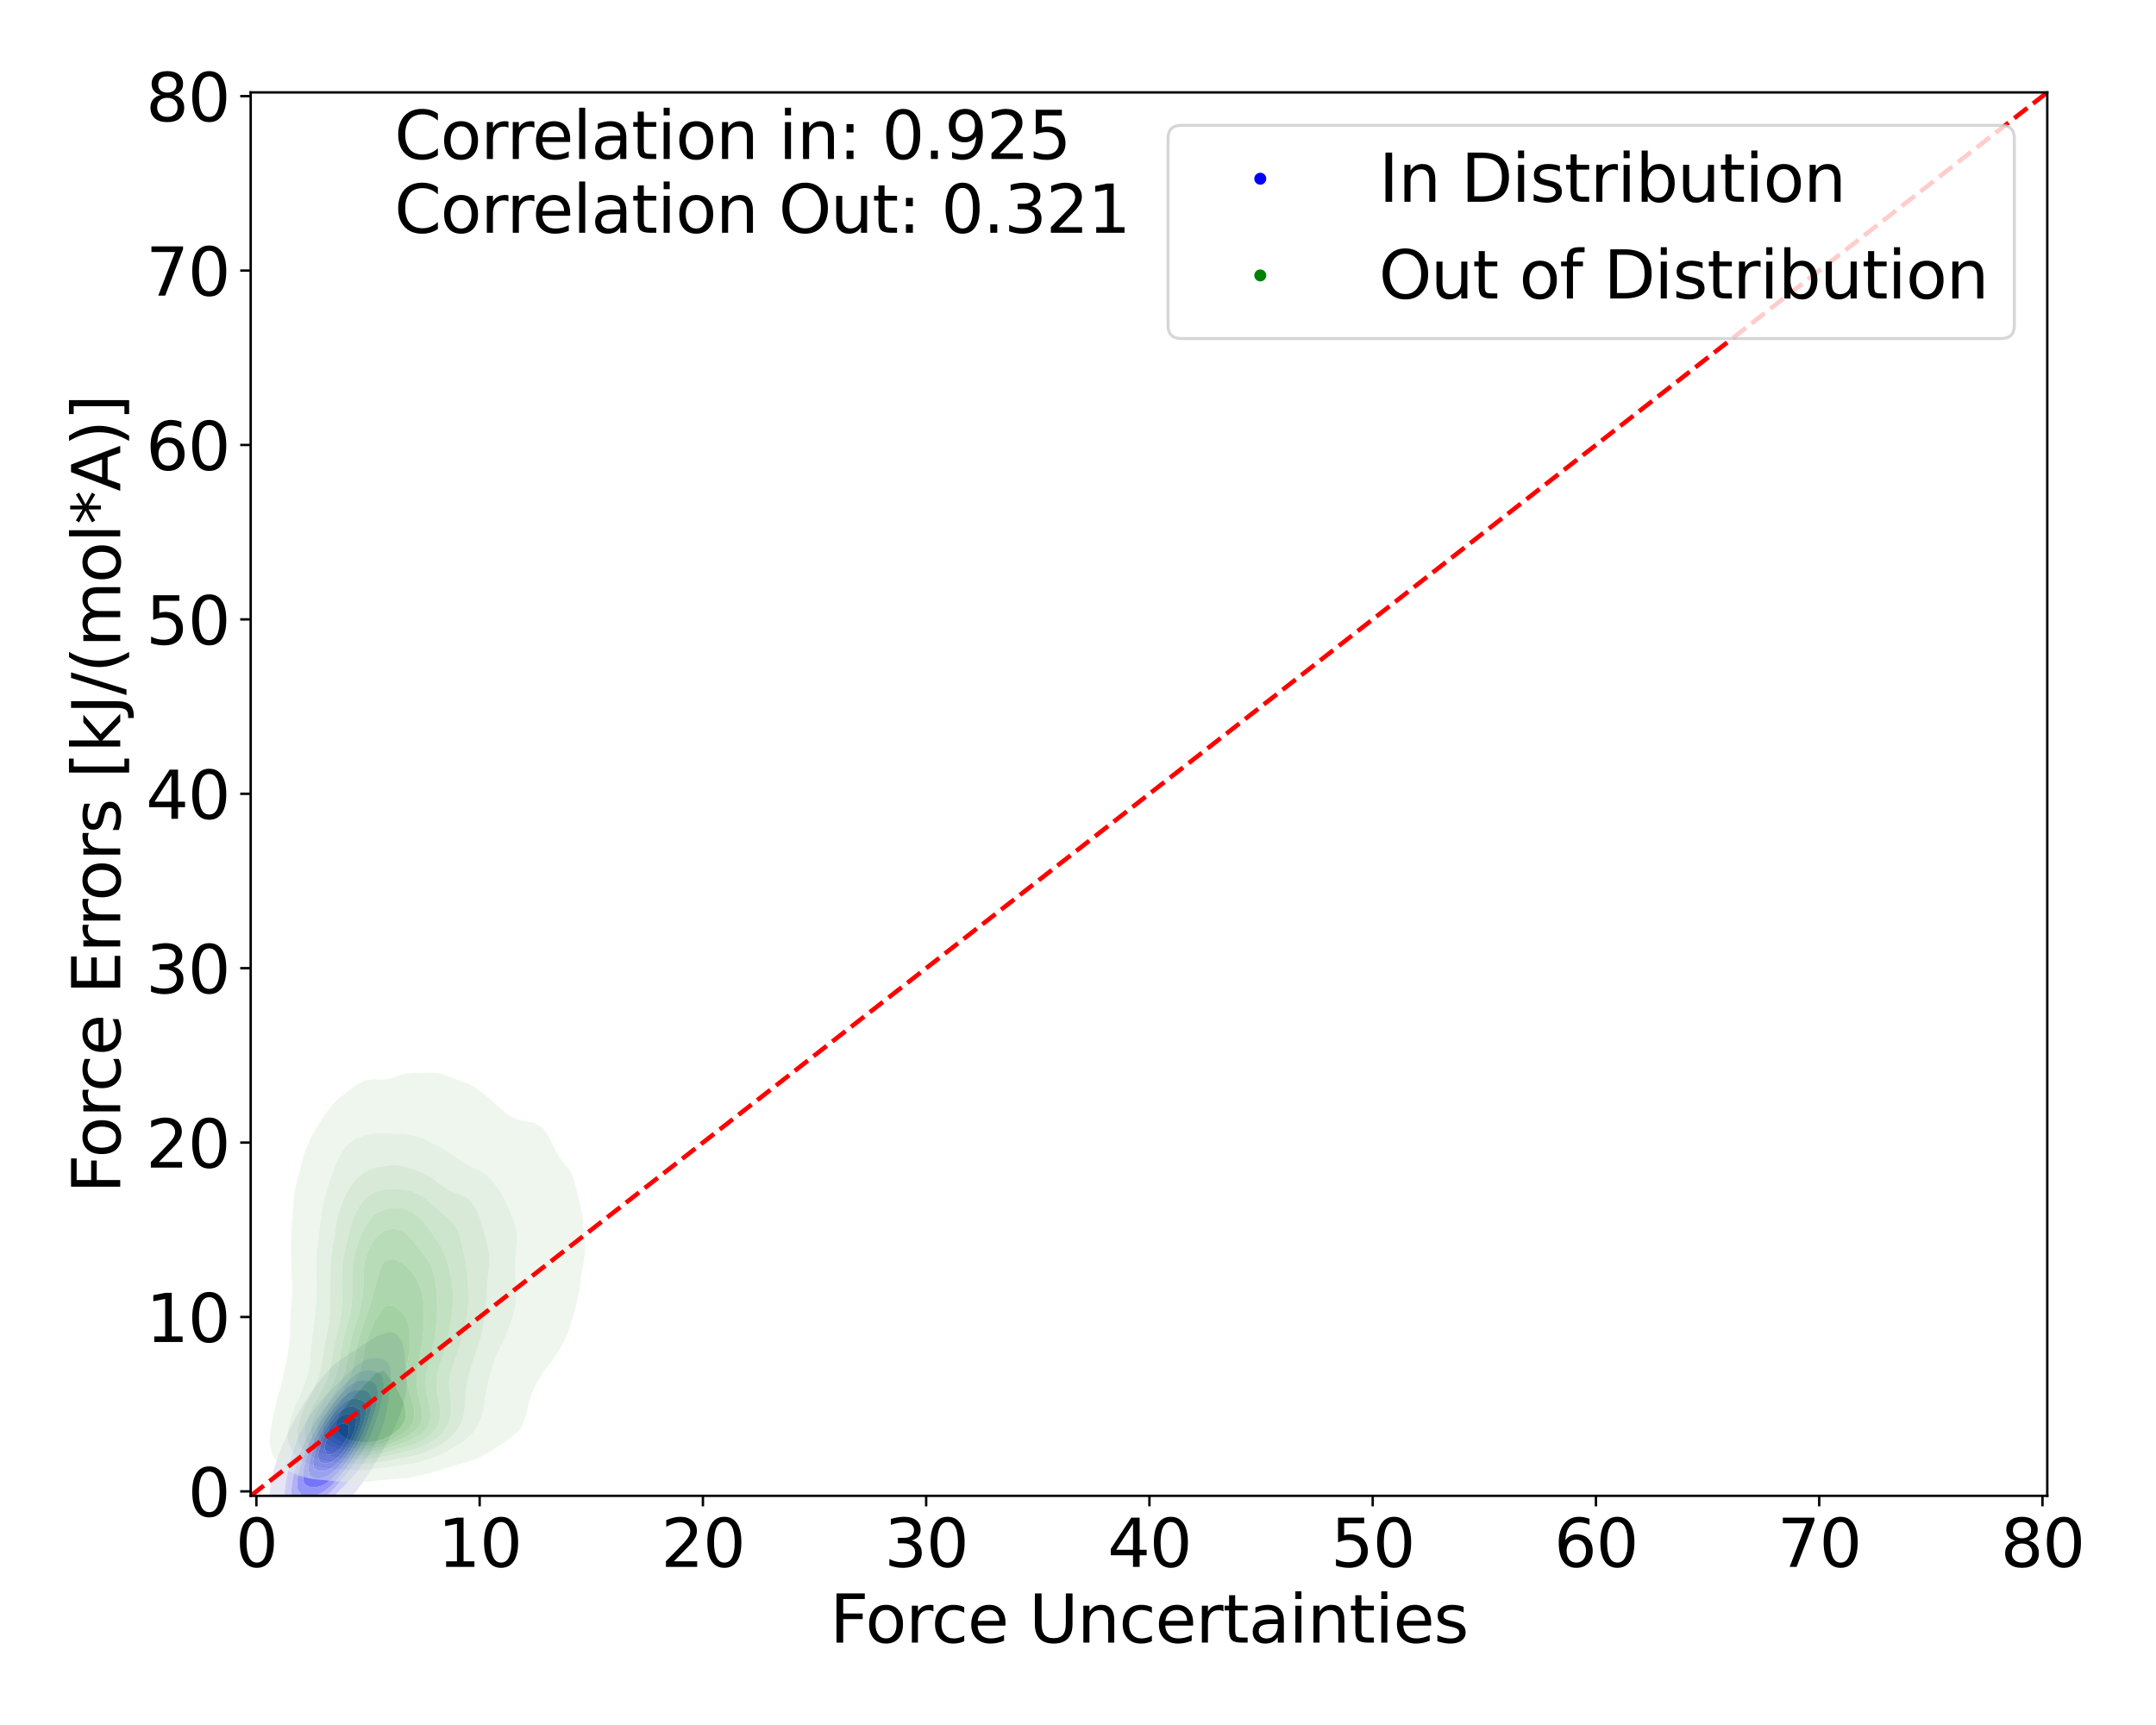 <?xml version="1.0" encoding="utf-8" standalone="no"?>
<!DOCTYPE svg PUBLIC "-//W3C//DTD SVG 1.1//EN"
  "http://www.w3.org/Graphics/SVG/1.1/DTD/svg11.dtd">
<svg xmlns:xlink="http://www.w3.org/1999/xlink" width="720pt" height="576pt" viewBox="0 0 720 576" xmlns="http://www.w3.org/2000/svg" version="1.1">
 <defs>
  <style type="text/css">*{stroke-linejoin: round; stroke-linecap: butt}</style>
 </defs>
 <g id="figure_1">
  <g id="patch_1">
   <path d="M 0 576 
L 720 576 
L 720 0 
L 0 0 
z
" style="fill: #ffffff"/>
  </g>
  <g id="axes_1">
   <g id="patch_2">
    <path d="M 83.72 499.48 
L 683.688 499.48 
L 683.688 30.857 
L 83.72 30.857 
z
" style="fill: #ffffff"/>
   </g>
   <g id="QuadContourSet_1">
    <path d="M 92.205 512.636 
L 93.606 513.335 
L 95.008 513.562 
L 96.41 513.607 
L 97.812 513.52 
L 99.214 513.281 
L 100.615 512.853 
L 102.017 512.175 
L 102.877 511.566 
L 103.419 511.301 
L 104.821 510.422 
L 106.186 509.21 
L 106.222 509.186 
L 107.624 508.268 
L 109.026 507.074 
L 109.314 506.853 
L 110.428 506.191 
L 111.83 505.204 
L 112.668 504.496 
L 113.231 504.122 
L 114.633 502.908 
L 115.306 502.139 
L 116.035 501.462 
L 117.416 499.783 
L 117.437 499.761 
L 118.838 498.105 
L 119.317 497.426 
L 120.24 496.255 
L 121.048 495.069 
L 121.642 494.26 
L 122.661 492.712 
L 123.044 492.153 
L 124.191 490.356 
L 124.446 489.955 
L 125.654 487.999 
L 125.847 487.673 
L 127.061 485.642 
L 127.249 485.301 
L 128.411 483.285 
L 128.651 482.819 
L 129.699 480.929 
L 130.053 480.183 
L 130.907 478.572 
L 131.454 477.318 
L 132.01 476.215 
L 132.856 474.092 
L 132.967 473.858 
L 133.899 471.501 
L 134.258 470.239 
L 134.655 469.145 
L 135.25 466.788 
L 135.615 464.431 
L 135.66 463.686 
L 135.791 462.074 
L 135.66 459.718 
L 135.66 459.718 
L 135.423 457.361 
L 135.267 455.004 
L 135.152 452.647 
L 134.902 450.291 
L 134.258 447.985 
L 134.238 447.934 
L 132.856 445.817 
L 132.505 445.577 
L 131.454 444.916 
L 130.053 444.795 
L 128.651 445.089 
L 127.419 445.577 
L 127.249 445.626 
L 125.847 446.191 
L 124.446 446.914 
L 123.044 447.923 
L 123.03 447.934 
L 121.642 448.715 
L 120.24 449.735 
L 119.526 450.291 
L 118.838 450.691 
L 117.437 451.547 
L 116.035 452.521 
L 115.853 452.647 
L 114.633 453.321 
L 113.231 454.323 
L 112.48 455.004 
L 111.83 455.487 
L 110.428 456.801 
L 109.947 457.361 
L 109.026 458.268 
L 107.853 459.718 
L 107.624 459.964 
L 106.222 461.731 
L 105.983 462.074 
L 104.821 463.599 
L 104.265 464.431 
L 103.419 465.632 
L 102.678 466.788 
L 102.017 467.803 
L 101.192 469.145 
L 100.615 470.105 
L 99.791 471.501 
L 99.214 472.544 
L 98.469 473.858 
L 97.812 475.149 
L 97.233 476.215 
L 96.41 477.981 
L 96.103 478.572 
L 95.075 480.929 
L 95.008 481.098 
L 94.022 483.285 
L 93.606 484.451 
L 93.101 485.642 
L 92.323 487.999 
L 92.205 488.427 
L 91.55 490.356 
L 90.968 492.712 
L 90.803 493.647 
L 90.482 495.069 
L 90.18 497.426 
L 90.065 499.783 
L 90.072 502.139 
L 90.124 504.496 
L 90.234 506.853 
L 90.525 509.21 
L 90.803 510.201 
L 91.337 511.566 
z
M 95.517 504.496 
L 95.008 502.594 
L 94.928 502.139 
L 94.927 499.783 
L 95.008 499.063 
L 95.145 497.426 
L 95.45 495.069 
L 95.866 492.712 
L 96.41 490.356 
L 96.41 490.356 
L 96.883 487.999 
L 97.541 485.642 
L 97.812 484.819 
L 98.278 483.285 
L 99.186 480.929 
L 99.214 480.865 
L 100.212 478.572 
L 100.615 477.758 
L 101.394 476.215 
L 102.017 475.09 
L 102.737 473.858 
L 103.419 472.757 
L 104.265 471.501 
L 104.821 470.698 
L 106.025 469.145 
L 106.222 468.888 
L 107.624 467.214 
L 108.018 466.788 
L 109.026 465.658 
L 110.302 464.431 
L 110.428 464.301 
L 111.83 462.763 
L 112.556 462.074 
L 113.231 461.357 
L 114.633 460.01 
L 114.959 459.718 
L 116.035 458.575 
L 117.437 457.414 
L 117.508 457.361 
L 118.838 456.117 
L 120.24 455.159 
L 120.54 455.004 
L 121.642 454.265 
L 123.044 453.69 
L 124.446 453.417 
L 125.847 453.398 
L 127.249 453.581 
L 128.651 454.108 
L 129.57 455.004 
L 130.053 455.89 
L 130.459 457.361 
L 130.579 459.718 
L 130.418 462.074 
L 130.086 464.431 
L 130.053 464.66 
L 129.815 466.788 
L 129.517 469.145 
L 129.111 471.501 
L 128.651 473.488 
L 128.576 473.858 
L 127.862 476.215 
L 127.249 477.786 
L 126.962 478.572 
L 125.908 480.929 
L 125.847 481.046 
L 124.709 483.285 
L 124.446 483.756 
L 123.363 485.642 
L 123.044 486.169 
L 121.86 487.999 
L 121.642 488.33 
L 120.24 490.257 
L 120.162 490.356 
L 118.838 492.011 
L 118.198 492.712 
L 117.437 493.577 
L 116.035 494.969 
L 115.938 495.069 
L 114.633 496.502 
L 113.657 497.426 
L 113.231 497.87 
L 111.83 499.317 
L 111.326 499.783 
L 110.428 500.754 
L 109.026 501.983 
L 108.823 502.139 
L 107.624 503.287 
L 106.222 504.275 
L 105.811 504.496 
L 104.821 505.19 
L 103.419 505.847 
L 102.017 506.251 
L 100.615 506.444 
L 99.214 506.456 
L 97.812 506.269 
L 96.41 505.631 
z
" clip-path="url(#p1a4e759f1e)" style="fill: #e5e5f3"/>
    <path d="M 96.41 505.631 
L 97.812 506.269 
L 99.214 506.456 
L 100.615 506.444 
L 102.017 506.251 
L 103.419 505.847 
L 104.821 505.19 
L 105.811 504.496 
L 106.222 504.275 
L 107.624 503.287 
L 108.823 502.139 
L 109.026 501.983 
L 110.428 500.754 
L 111.326 499.783 
L 111.83 499.317 
L 113.231 497.87 
L 113.657 497.426 
L 114.633 496.502 
L 115.938 495.069 
L 116.035 494.969 
L 117.437 493.577 
L 118.198 492.712 
L 118.838 492.011 
L 120.162 490.356 
L 120.24 490.257 
L 121.642 488.33 
L 121.86 487.999 
L 123.044 486.169 
L 123.363 485.642 
L 124.446 483.756 
L 124.709 483.285 
L 125.847 481.046 
L 125.908 480.929 
L 126.962 478.572 
L 127.249 477.786 
L 127.862 476.215 
L 128.576 473.858 
L 128.651 473.488 
L 129.111 471.501 
L 129.517 469.145 
L 129.815 466.788 
L 130.053 464.66 
L 130.086 464.431 
L 130.418 462.074 
L 130.579 459.718 
L 130.459 457.361 
L 130.053 455.89 
L 129.57 455.004 
L 128.651 454.108 
L 127.249 453.581 
L 125.847 453.398 
L 124.446 453.417 
L 123.044 453.69 
L 121.642 454.265 
L 120.54 455.004 
L 120.24 455.159 
L 118.838 456.117 
L 117.508 457.361 
L 117.437 457.414 
L 116.035 458.575 
L 114.959 459.718 
L 114.633 460.01 
L 113.231 461.357 
L 112.556 462.074 
L 111.83 462.763 
L 110.428 464.301 
L 110.302 464.431 
L 109.026 465.658 
L 108.018 466.788 
L 107.624 467.214 
L 106.222 468.888 
L 106.025 469.145 
L 104.821 470.698 
L 104.265 471.501 
L 103.419 472.757 
L 102.737 473.858 
L 102.017 475.09 
L 101.394 476.215 
L 100.615 477.758 
L 100.212 478.572 
L 99.214 480.865 
L 99.186 480.929 
L 98.278 483.285 
L 97.812 484.819 
L 97.541 485.642 
L 96.883 487.999 
L 96.41 490.356 
L 96.41 490.356 
L 95.866 492.712 
L 95.45 495.069 
L 95.145 497.426 
L 95.008 499.063 
L 94.927 499.783 
L 94.928 502.139 
L 95.008 502.594 
L 95.517 504.496 
z
M 99.017 502.139 
L 97.812 500.827 
L 97.437 499.783 
L 97.291 497.426 
L 97.538 495.069 
L 97.812 493.795 
L 97.997 492.712 
L 98.541 490.356 
L 99.214 488.275 
L 99.289 487.999 
L 100.018 485.642 
L 100.615 484.158 
L 100.928 483.285 
L 101.998 480.929 
L 102.017 480.888 
L 103.086 478.572 
L 103.419 477.959 
L 104.355 476.215 
L 104.821 475.445 
L 105.796 473.858 
L 106.222 473.217 
L 107.415 471.501 
L 107.624 471.213 
L 109.026 469.314 
L 109.155 469.145 
L 110.428 467.436 
L 110.97 466.788 
L 111.83 465.702 
L 113.001 464.431 
L 113.231 464.157 
L 114.633 462.603 
L 115.202 462.074 
L 116.035 461.177 
L 117.437 459.981 
L 117.828 459.718 
L 118.838 458.89 
L 120.24 458.117 
L 121.642 457.677 
L 123.044 457.58 
L 124.446 457.698 
L 125.847 457.99 
L 127.249 458.911 
L 127.719 459.718 
L 128.152 462.074 
L 128.041 464.431 
L 127.684 466.788 
L 127.249 468.583 
L 127.139 469.145 
L 126.593 471.501 
L 125.847 473.751 
L 125.817 473.858 
L 125.106 476.215 
L 124.446 477.819 
L 124.169 478.572 
L 123.044 480.929 
L 123.044 480.929 
L 121.846 483.285 
L 121.642 483.626 
L 120.438 485.642 
L 120.24 485.938 
L 118.838 487.984 
L 118.829 487.999 
L 117.437 489.99 
L 117.167 490.356 
L 116.035 491.872 
L 115.348 492.712 
L 114.633 493.615 
L 113.323 495.069 
L 113.231 495.179 
L 111.83 496.806 
L 111.183 497.426 
L 110.428 498.258 
L 109.026 499.497 
L 108.623 499.783 
L 107.624 500.638 
L 106.222 501.504 
L 104.821 502.106 
L 104.685 502.139 
L 103.419 502.522 
L 102.017 502.682 
L 100.615 502.62 
L 99.214 502.263 
z
" clip-path="url(#p1a4e759f1e)" style="fill: #ccccf5"/>
    <path d="M 99.214 502.263 
L 100.615 502.62 
L 102.017 502.682 
L 103.419 502.522 
L 104.685 502.139 
L 104.821 502.106 
L 106.222 501.504 
L 107.624 500.638 
L 108.623 499.783 
L 109.026 499.497 
L 110.428 498.258 
L 111.183 497.426 
L 111.83 496.806 
L 113.231 495.179 
L 113.323 495.069 
L 114.633 493.615 
L 115.348 492.712 
L 116.035 491.872 
L 117.167 490.356 
L 117.437 489.99 
L 118.829 487.999 
L 118.838 487.984 
L 120.24 485.938 
L 120.438 485.642 
L 121.642 483.626 
L 121.846 483.285 
L 123.044 480.929 
L 123.044 480.929 
L 124.169 478.572 
L 124.446 477.819 
L 125.106 476.215 
L 125.817 473.858 
L 125.847 473.751 
L 126.593 471.501 
L 127.139 469.145 
L 127.249 468.583 
L 127.684 466.788 
L 128.041 464.431 
L 128.152 462.074 
L 127.719 459.718 
L 127.249 458.911 
L 125.847 457.99 
L 124.446 457.698 
L 123.044 457.58 
L 121.642 457.677 
L 120.24 458.117 
L 118.838 458.89 
L 117.828 459.718 
L 117.437 459.981 
L 116.035 461.177 
L 115.202 462.074 
L 114.633 462.603 
L 113.231 464.157 
L 113.001 464.431 
L 111.83 465.702 
L 110.97 466.788 
L 110.428 467.436 
L 109.155 469.145 
L 109.026 469.314 
L 107.624 471.213 
L 107.415 471.501 
L 106.222 473.217 
L 105.796 473.858 
L 104.821 475.445 
L 104.355 476.215 
L 103.419 477.959 
L 103.086 478.572 
L 102.017 480.888 
L 101.998 480.929 
L 100.928 483.285 
L 100.615 484.158 
L 100.018 485.642 
L 99.289 487.999 
L 99.214 488.275 
L 98.541 490.356 
L 97.997 492.712 
L 97.812 493.795 
L 97.538 495.069 
L 97.291 497.426 
L 97.437 499.783 
L 97.812 500.827 
L 99.017 502.139 
z
M 99.436 497.426 
L 99.214 495.069 
L 99.502 492.712 
L 100.005 490.356 
L 100.615 488.412 
L 100.726 487.999 
L 101.509 485.642 
L 102.017 484.438 
L 102.454 483.285 
L 103.419 481.232 
L 103.551 480.929 
L 104.745 478.572 
L 104.821 478.437 
L 106.037 476.215 
L 106.222 475.91 
L 107.484 473.858 
L 107.624 473.644 
L 109.026 471.569 
L 109.074 471.501 
L 110.428 469.577 
L 110.767 469.145 
L 111.83 467.735 
L 112.655 466.788 
L 113.231 466.075 
L 114.633 464.606 
L 114.832 464.431 
L 116.035 463.225 
L 117.437 462.149 
L 117.584 462.074 
L 118.838 461.32 
L 120.24 460.899 
L 121.642 460.842 
L 123.044 460.997 
L 124.446 461.37 
L 125.372 462.074 
L 125.847 462.896 
L 126.198 464.431 
L 126.108 466.788 
L 125.847 468.114 
L 125.678 469.145 
L 125.105 471.501 
L 124.446 473.451 
L 124.326 473.858 
L 123.503 476.215 
L 123.044 477.26 
L 122.523 478.572 
L 121.642 480.365 
L 121.383 480.929 
L 120.24 483.043 
L 120.113 483.285 
L 118.838 485.449 
L 118.724 485.642 
L 117.437 487.661 
L 117.21 487.999 
L 116.035 489.71 
L 115.55 490.356 
L 114.633 491.599 
L 113.699 492.712 
L 113.231 493.304 
L 111.83 494.836 
L 111.579 495.069 
L 110.428 496.269 
L 109.026 497.408 
L 108.997 497.426 
L 107.624 498.396 
L 106.222 499.07 
L 104.821 499.472 
L 103.419 499.62 
L 102.017 499.533 
L 100.615 499.04 
z
" clip-path="url(#p1a4e759f1e)" style="fill: #b2b2f6"/>
    <path d="M 100.615 499.04 
L 102.017 499.533 
L 103.419 499.62 
L 104.821 499.472 
L 106.222 499.07 
L 107.624 498.396 
L 108.997 497.426 
L 109.026 497.408 
L 110.428 496.269 
L 111.579 495.069 
L 111.83 494.836 
L 113.231 493.304 
L 113.699 492.712 
L 114.633 491.599 
L 115.55 490.356 
L 116.035 489.71 
L 117.21 487.999 
L 117.437 487.661 
L 118.724 485.642 
L 118.838 485.449 
L 120.113 483.285 
L 120.24 483.043 
L 121.383 480.929 
L 121.642 480.365 
L 122.523 478.572 
L 123.044 477.26 
L 123.503 476.215 
L 124.326 473.858 
L 124.446 473.451 
L 125.105 471.501 
L 125.678 469.145 
L 125.847 468.114 
L 126.108 466.788 
L 126.198 464.431 
L 125.847 462.896 
L 125.372 462.074 
L 124.446 461.37 
L 123.044 460.997 
L 121.642 460.842 
L 120.24 460.899 
L 118.838 461.32 
L 117.584 462.074 
L 117.437 462.149 
L 116.035 463.225 
L 114.832 464.431 
L 114.633 464.606 
L 113.231 466.075 
L 112.655 466.788 
L 111.83 467.735 
L 110.767 469.145 
L 110.428 469.577 
L 109.074 471.501 
L 109.026 471.569 
L 107.624 473.644 
L 107.484 473.858 
L 106.222 475.91 
L 106.037 476.215 
L 104.821 478.437 
L 104.745 478.572 
L 103.551 480.929 
L 103.419 481.232 
L 102.454 483.285 
L 102.017 484.438 
L 101.509 485.642 
L 100.726 487.999 
L 100.615 488.412 
L 100.005 490.356 
L 99.502 492.712 
L 99.214 495.069 
L 99.436 497.426 
z
M 101.503 495.069 
L 101.136 492.712 
L 101.425 490.356 
L 102.017 488.041 
L 102.027 487.999 
L 102.786 485.642 
L 103.419 484.107 
L 103.731 483.285 
L 104.821 480.929 
L 104.821 480.929 
L 105.993 478.572 
L 106.222 478.164 
L 107.317 476.215 
L 107.624 475.711 
L 108.792 473.858 
L 109.026 473.501 
L 110.428 471.508 
L 110.433 471.501 
L 111.83 469.642 
L 112.262 469.145 
L 113.231 467.969 
L 114.403 466.788 
L 114.633 466.534 
L 116.035 465.353 
L 117.437 464.491 
L 117.659 464.431 
L 118.838 464.072 
L 120.24 464.052 
L 121.642 464.237 
L 122.303 464.431 
L 123.044 464.724 
L 124.214 466.788 
L 124.173 469.145 
L 123.729 471.501 
L 123.044 473.845 
L 123.04 473.858 
L 122.219 476.215 
L 121.642 477.541 
L 121.222 478.572 
L 120.24 480.592 
L 120.081 480.929 
L 118.838 483.234 
L 118.81 483.285 
L 117.437 485.594 
L 117.406 485.642 
L 116.035 487.734 
L 115.845 487.999 
L 114.633 489.679 
L 114.077 490.356 
L 113.231 491.422 
L 112.02 492.712 
L 111.83 492.931 
L 110.428 494.228 
L 109.266 495.069 
L 109.026 495.263 
L 107.624 496.013 
L 106.222 496.454 
L 104.821 496.609 
L 103.419 496.478 
L 102.017 495.804 
z
" clip-path="url(#p1a4e759f1e)" style="fill: #9595f7"/>
    <path d="M 102.017 495.804 
L 103.419 496.478 
L 104.821 496.609 
L 106.222 496.454 
L 107.624 496.013 
L 109.026 495.263 
L 109.266 495.069 
L 110.428 494.228 
L 111.83 492.931 
L 112.02 492.712 
L 113.231 491.422 
L 114.077 490.356 
L 114.633 489.679 
L 115.845 487.999 
L 116.035 487.734 
L 117.406 485.642 
L 117.437 485.594 
L 118.81 483.285 
L 118.838 483.234 
L 120.081 480.929 
L 120.24 480.592 
L 121.222 478.572 
L 121.642 477.541 
L 122.219 476.215 
L 123.04 473.858 
L 123.044 473.845 
L 123.729 471.501 
L 124.173 469.145 
L 124.214 466.788 
L 123.044 464.724 
L 122.303 464.431 
L 121.642 464.237 
L 120.24 464.052 
L 118.838 464.072 
L 117.659 464.431 
L 117.437 464.491 
L 116.035 465.353 
L 114.633 466.534 
L 114.403 466.788 
L 113.231 467.969 
L 112.262 469.145 
L 111.83 469.642 
L 110.433 471.501 
L 110.428 471.508 
L 109.026 473.501 
L 108.792 473.858 
L 107.624 475.711 
L 107.317 476.215 
L 106.222 478.164 
L 105.993 478.572 
L 104.821 480.929 
L 104.821 480.929 
L 103.731 483.285 
L 103.419 484.107 
L 102.786 485.642 
L 102.027 487.999 
L 102.017 488.041 
L 101.425 490.356 
L 101.136 492.712 
L 101.503 495.069 
z
M 103.419 492.712 
L 103.419 492.712 
L 102.976 490.356 
L 103.293 487.999 
L 103.419 487.597 
L 103.982 485.642 
L 104.821 483.39 
L 104.858 483.285 
L 105.899 480.929 
L 106.222 480.299 
L 107.104 478.572 
L 107.624 477.655 
L 108.468 476.215 
L 109.026 475.32 
L 110.005 473.858 
L 110.428 473.24 
L 111.755 471.501 
L 111.83 471.403 
L 113.231 469.827 
L 113.979 469.145 
L 114.633 468.511 
L 116.035 467.594 
L 117.437 467.108 
L 118.838 467.089 
L 120.24 467.318 
L 121.642 468.06 
L 122.217 469.145 
L 122.272 471.501 
L 121.806 473.858 
L 121.642 474.331 
L 121.029 476.215 
L 120.24 478.158 
L 120.076 478.572 
L 118.963 480.929 
L 118.838 481.161 
L 117.679 483.285 
L 117.437 483.693 
L 116.216 485.642 
L 116.035 485.918 
L 114.633 487.869 
L 114.527 487.999 
L 113.231 489.568 
L 112.463 490.356 
L 111.83 491.025 
L 110.428 492.175 
L 109.531 492.712 
L 109.026 493.031 
L 107.624 493.522 
L 106.222 493.696 
L 104.821 493.54 
z
" clip-path="url(#p1a4e759f1e)" style="fill: #7575f9"/>
    <path d="M 104.821 493.54 
L 106.222 493.696 
L 107.624 493.522 
L 109.026 493.031 
L 109.531 492.712 
L 110.428 492.175 
L 111.83 491.025 
L 112.463 490.356 
L 113.231 489.568 
L 114.527 487.999 
L 114.633 487.869 
L 116.035 485.918 
L 116.216 485.642 
L 117.437 483.693 
L 117.679 483.285 
L 118.838 481.161 
L 118.963 480.929 
L 120.076 478.572 
L 120.24 478.158 
L 121.029 476.215 
L 121.642 474.331 
L 121.806 473.858 
L 122.272 471.501 
L 122.217 469.145 
L 121.642 468.06 
L 120.24 467.318 
L 118.838 467.089 
L 117.437 467.108 
L 116.035 467.594 
L 114.633 468.511 
L 113.979 469.145 
L 113.231 469.827 
L 111.83 471.403 
L 111.755 471.501 
L 110.428 473.24 
L 110.005 473.858 
L 109.026 475.32 
L 108.468 476.215 
L 107.624 477.655 
L 107.104 478.572 
L 106.222 480.299 
L 105.899 480.929 
L 104.858 483.285 
L 104.821 483.39 
L 103.982 485.642 
L 103.419 487.597 
L 103.293 487.999 
L 102.976 490.356 
L 103.419 492.712 
L 103.419 492.712 
z
M 104.992 490.356 
L 104.821 489.98 
L 104.569 487.999 
L 104.821 486.711 
L 105.023 485.642 
L 105.815 483.285 
L 106.222 482.354 
L 106.843 480.929 
L 107.624 479.389 
L 108.054 478.572 
L 109.026 476.911 
L 109.466 476.215 
L 110.428 474.787 
L 111.133 473.858 
L 111.83 472.958 
L 113.156 471.501 
L 113.231 471.417 
L 114.633 470.373 
L 116.035 469.747 
L 117.437 469.642 
L 118.838 469.88 
L 120.24 470.751 
L 120.594 471.501 
L 120.582 473.858 
L 120.24 475.198 
L 119.986 476.215 
L 119.106 478.572 
L 118.838 479.138 
L 117.982 480.929 
L 117.437 481.93 
L 116.658 483.285 
L 116.035 484.28 
L 115.099 485.642 
L 114.633 486.289 
L 113.231 487.999 
L 113.231 487.999 
L 111.83 489.299 
L 110.434 490.356 
L 110.428 490.36 
L 109.026 490.954 
L 107.624 491.202 
L 106.222 491.083 
z
" clip-path="url(#p1a4e759f1e)" style="fill: #5656fb"/>
    <path d="M 106.222 491.083 
L 107.624 491.202 
L 109.026 490.954 
L 110.428 490.36 
L 110.434 490.356 
L 111.83 489.299 
L 113.231 487.999 
L 113.231 487.999 
L 114.633 486.289 
L 115.099 485.642 
L 116.035 484.28 
L 116.658 483.285 
L 117.437 481.93 
L 117.982 480.929 
L 118.838 479.138 
L 119.106 478.572 
L 119.986 476.215 
L 120.24 475.198 
L 120.582 473.858 
L 120.594 471.501 
L 120.24 470.751 
L 118.838 469.88 
L 117.437 469.642 
L 116.035 469.747 
L 114.633 470.373 
L 113.231 471.417 
L 113.156 471.501 
L 111.83 472.958 
L 111.133 473.858 
L 110.428 474.787 
L 109.466 476.215 
L 109.026 476.911 
L 108.054 478.572 
L 107.624 479.389 
L 106.843 480.929 
L 106.222 482.354 
L 105.815 483.285 
L 105.023 485.642 
L 104.821 486.711 
L 104.569 487.999 
L 104.821 489.98 
L 104.992 490.356 
z
M 106.633 487.999 
L 106.222 486.121 
L 106.196 485.642 
L 106.222 485.549 
L 106.868 483.285 
L 107.624 481.31 
L 107.779 480.929 
L 108.979 478.572 
L 109.026 478.491 
L 110.428 476.298 
L 110.49 476.215 
L 111.83 474.597 
L 112.575 473.858 
L 113.231 473.239 
L 114.633 472.456 
L 116.035 472.227 
L 117.437 472.47 
L 118.838 473.589 
L 118.942 473.858 
L 118.838 476.215 
L 118.838 476.215 
L 118.015 478.572 
L 117.437 479.867 
L 116.936 480.929 
L 116.035 482.512 
L 115.553 483.285 
L 114.633 484.577 
L 113.771 485.642 
L 113.231 486.255 
L 111.83 487.493 
L 111.01 487.999 
L 110.428 488.326 
L 109.026 488.667 
L 107.624 488.595 
z
" clip-path="url(#p1a4e759f1e)" style="fill: #3a3afc"/>
    <path d="M 107.624 488.595 
L 109.026 488.667 
L 110.428 488.326 
L 111.01 487.999 
L 111.83 487.493 
L 113.231 486.255 
L 113.771 485.642 
L 114.633 484.577 
L 115.553 483.285 
L 116.035 482.512 
L 116.936 480.929 
L 117.437 479.867 
L 118.015 478.572 
L 118.838 476.215 
L 118.838 476.215 
L 118.942 473.858 
L 118.838 473.589 
L 117.437 472.47 
L 116.035 472.227 
L 114.633 472.456 
L 113.231 473.239 
L 112.575 473.858 
L 111.83 474.597 
L 110.49 476.215 
L 110.428 476.298 
L 109.026 478.491 
L 108.979 478.572 
L 107.779 480.929 
L 107.624 481.31 
L 106.868 483.285 
L 106.222 485.549 
L 106.196 485.642 
L 106.222 486.121 
L 106.633 487.999 
z
M 109.026 485.642 
L 109.026 485.642 
L 108.352 483.285 
L 108.983 480.929 
L 109.026 480.842 
L 110.286 478.572 
L 110.428 478.353 
L 111.83 476.661 
L 112.364 476.215 
L 113.231 475.632 
L 114.633 475.337 
L 116.035 475.67 
L 116.548 476.215 
L 116.511 478.572 
L 116.035 479.77 
L 115.53 480.929 
L 114.633 482.328 
L 113.934 483.285 
L 113.231 484.032 
L 111.83 485.14 
L 110.674 485.642 
L 110.428 485.723 
z
" clip-path="url(#p1a4e759f1e)" style="fill: #2020fd"/>
    <path d="M 110.428 485.723 
L 110.674 485.642 
L 111.83 485.14 
L 113.231 484.032 
L 113.934 483.285 
L 114.633 482.328 
L 115.53 480.929 
L 116.035 479.77 
L 116.511 478.572 
L 116.548 476.215 
L 116.035 475.67 
L 114.633 475.337 
L 113.231 475.632 
L 112.364 476.215 
L 111.83 476.661 
L 110.428 478.353 
L 110.286 478.572 
L 109.026 480.842 
L 108.983 480.929 
L 108.352 483.285 
L 109.026 485.642 
L 109.026 485.642 
z
" clip-path="url(#p1a4e759f1e)" style="fill: #0909ff"/>
   </g>
   <g id="QuadContourSet_2">
    <path d="M 109.355 494.36 
L 112.491 494.674 
L 115.626 494.834 
L 118.762 494.867 
L 121.897 494.781 
L 125.033 494.497 
L 126.796 494.243 
L 128.168 494.122 
L 131.303 493.876 
L 134.439 493.665 
L 137.574 493.299 
L 140.71 492.583 
L 141.615 492.31 
L 143.845 491.803 
L 146.98 490.866 
L 148.419 490.376 
L 150.116 489.885 
L 153.251 488.943 
L 154.966 488.443 
L 156.387 488.064 
L 159.522 486.955 
L 160.432 486.51 
L 162.657 485.33 
L 163.952 484.577 
L 165.793 483.296 
L 166.929 482.644 
L 168.928 481.219 
L 169.794 480.71 
L 172.064 478.9 
L 172.211 478.777 
L 173.921 476.844 
L 174.887 474.911 
L 175.199 473.85 
L 175.488 472.978 
L 175.98 471.044 
L 176.45 469.111 
L 176.99 467.178 
L 177.638 465.245 
L 178.335 463.477 
L 178.415 463.312 
L 179.481 461.378 
L 180.622 459.445 
L 181.47 458.104 
L 181.92 457.512 
L 183.443 455.579 
L 184.605 453.98 
L 184.873 453.646 
L 186.268 451.712 
L 187.368 449.779 
L 187.741 448.997 
L 188.392 447.846 
L 189.282 445.913 
L 190.002 443.98 
L 190.61 442.046 
L 190.876 441.055 
L 191.224 440.113 
L 191.812 438.18 
L 192.325 436.247 
L 192.785 434.313 
L 193.184 432.38 
L 193.509 430.447 
L 193.762 428.514 
L 193.982 426.581 
L 194.012 426.334 
L 194.281 424.647 
L 194.639 422.714 
L 195.024 420.781 
L 195.336 418.848 
L 195.468 416.915 
L 195.387 414.981 
L 195.172 413.048 
L 194.951 411.115 
L 194.794 409.182 
L 194.654 407.249 
L 194.4 405.315 
L 194.012 403.738 
L 193.96 403.382 
L 193.566 401.449 
L 193.103 399.516 
L 192.616 397.583 
L 192.127 395.649 
L 191.598 393.716 
L 190.876 391.783 
L 190.876 391.783 
L 189.65 389.85 
L 187.854 387.917 
L 187.741 387.801 
L 186.547 385.983 
L 185.497 384.05 
L 184.605 382.302 
L 184.522 382.117 
L 183.566 380.184 
L 182.396 378.251 
L 181.47 376.876 
L 180.774 376.317 
L 178.335 374.802 
L 175.199 374.451 
L 174.973 374.384 
L 172.064 373.513 
L 170.162 372.451 
L 168.928 371.682 
L 167.568 370.518 
L 165.793 369.008 
L 165.398 368.585 
L 163.251 366.651 
L 162.657 366.193 
L 160.857 364.718 
L 159.522 363.686 
L 158.113 362.785 
L 156.387 361.799 
L 153.509 360.852 
L 153.251 360.774 
L 150.116 359.573 
L 148.148 358.919 
L 146.98 358.48 
L 143.845 358.182 
L 140.71 358.293 
L 137.574 358.212 
L 134.439 358.643 
L 133.702 358.919 
L 131.303 359.794 
L 128.168 360.559 
L 125.033 360.431 
L 121.897 360.808 
L 121.81 360.852 
L 118.762 362.445 
L 118.299 362.785 
L 115.737 364.718 
L 115.626 364.798 
L 113.319 366.651 
L 112.491 367.362 
L 111.331 368.585 
L 109.73 370.518 
L 109.355 371.001 
L 108.31 372.451 
L 107.059 374.384 
L 106.22 375.891 
L 105.93 376.317 
L 104.673 378.251 
L 103.703 380.184 
L 103.085 381.759 
L 102.896 382.117 
L 102.036 384.05 
L 101.384 385.983 
L 100.857 387.917 
L 100.391 389.85 
L 99.952 391.783 
L 99.949 391.796 
L 99.358 393.716 
L 98.872 395.649 
L 98.498 397.583 
L 98.223 399.516 
L 98.021 401.449 
L 97.863 403.382 
L 97.719 405.315 
L 97.574 407.249 
L 97.429 409.182 
L 97.298 411.115 
L 97.201 413.048 
L 97.15 414.981 
L 97.145 416.915 
L 97.174 418.848 
L 97.222 420.781 
L 97.284 422.714 
L 97.359 424.647 
L 97.444 426.581 
L 97.515 428.514 
L 97.535 430.447 
L 97.481 432.38 
L 97.365 434.313 
L 97.224 436.247 
L 97.094 438.18 
L 96.995 440.113 
L 96.925 442.046 
L 96.87 443.98 
L 96.814 445.782 
L 96.807 445.913 
L 96.655 447.846 
L 96.444 449.779 
L 96.175 451.712 
L 95.856 453.646 
L 95.489 455.579 
L 95.075 457.512 
L 94.618 459.445 
L 94.144 461.378 
L 93.695 463.312 
L 93.678 463.385 
L 93.092 465.245 
L 92.535 467.178 
L 92.03 469.111 
L 91.575 471.044 
L 91.174 472.978 
L 90.831 474.911 
L 90.555 476.844 
L 90.543 476.957 
L 90.193 478.777 
L 90.036 480.71 
L 90.168 482.644 
L 90.543 484.015 
L 90.645 484.577 
L 91.379 486.51 
L 92.87 488.443 
L 93.678 489.155 
L 95.148 490.376 
L 96.814 491.403 
L 98.876 492.31 
L 99.949 492.772 
L 103.085 493.632 
L 106.22 494.048 
L 108.481 494.243 
z
M 112.491 490.376 
L 112.491 490.376 
L 109.355 490.017 
L 106.22 489.508 
L 103.085 488.598 
L 102.741 488.443 
L 99.949 486.925 
L 99.399 486.51 
L 97.602 484.577 
L 96.814 482.922 
L 96.665 482.644 
L 96.131 480.71 
L 96.05 478.777 
L 96.303 476.844 
L 96.814 474.982 
L 96.827 474.911 
L 97.325 472.978 
L 97.953 471.044 
L 98.723 469.111 
L 99.658 467.178 
L 99.949 466.609 
L 100.479 465.245 
L 101.241 463.312 
L 101.995 461.378 
L 102.669 459.445 
L 103.085 457.875 
L 103.157 457.512 
L 103.404 455.579 
L 103.576 453.646 
L 103.729 451.712 
L 103.909 449.779 
L 104.132 447.846 
L 104.392 445.913 
L 104.663 443.98 
L 104.914 442.046 
L 105.125 440.113 
L 105.298 438.18 
L 105.451 436.247 
L 105.593 434.313 
L 105.712 432.38 
L 105.782 430.447 
L 105.782 428.514 
L 105.72 426.581 
L 105.641 424.647 
L 105.603 422.714 
L 105.648 420.781 
L 105.785 418.848 
L 105.991 416.915 
L 106.22 415.077 
L 106.23 414.981 
L 106.433 413.048 
L 106.644 411.115 
L 106.871 409.182 
L 107.125 407.249 
L 107.414 405.315 
L 107.745 403.382 
L 108.128 401.449 
L 108.58 399.516 
L 109.114 397.583 
L 109.355 396.801 
L 109.702 395.649 
L 110.341 393.716 
L 111.033 391.783 
L 111.763 389.85 
L 112.491 388.023 
L 112.539 387.917 
L 113.477 385.983 
L 114.601 384.05 
L 115.626 382.613 
L 116.16 382.117 
L 118.738 380.184 
L 118.762 380.169 
L 121.897 379.116 
L 125.033 378.534 
L 128.168 378.349 
L 131.303 378.518 
L 134.439 378.66 
L 137.574 378.992 
L 140.71 379.928 
L 141.285 380.184 
L 143.845 381.458 
L 145.15 382.117 
L 146.98 383.041 
L 148.805 384.05 
L 150.116 384.866 
L 151.688 385.983 
L 153.251 387.201 
L 154.327 387.917 
L 156.387 389.092 
L 157.994 389.85 
L 159.522 390.521 
L 161.68 391.783 
L 162.657 392.492 
L 163.882 393.716 
L 165.428 395.649 
L 165.793 396.191 
L 166.787 397.583 
L 167.962 399.516 
L 168.899 401.449 
L 168.928 401.519 
L 169.823 403.382 
L 170.684 405.315 
L 171.471 407.249 
L 172.064 409.09 
L 172.088 409.182 
L 172.433 411.115 
L 172.575 413.048 
L 172.551 414.981 
L 172.413 416.915 
L 172.216 418.848 
L 172.064 420.42 
L 172.035 420.781 
L 171.948 422.714 
L 171.959 424.647 
L 172.062 426.581 
L 172.064 426.605 
L 172.222 428.514 
L 172.329 430.447 
L 172.332 432.38 
L 172.215 434.313 
L 172.064 435.549 
L 171.975 436.247 
L 171.591 438.18 
L 171.083 440.113 
L 170.463 442.046 
L 169.723 443.98 
L 168.928 445.711 
L 168.848 445.913 
L 167.997 447.846 
L 167.078 449.779 
L 166.121 451.712 
L 165.793 452.388 
L 165.348 453.646 
L 164.704 455.579 
L 164.1 457.512 
L 163.529 459.445 
L 162.992 461.378 
L 162.657 462.719 
L 162.54 463.312 
L 162.217 465.245 
L 161.933 467.178 
L 161.65 469.111 
L 161.305 471.044 
L 160.812 472.978 
L 160.054 474.911 
L 159.522 475.827 
L 159.038 476.844 
L 157.608 478.777 
L 156.387 479.864 
L 155.553 480.71 
L 153.251 482.288 
L 152.774 482.644 
L 150.116 484.169 
L 149.364 484.577 
L 146.98 485.716 
L 145.003 486.51 
L 143.845 486.971 
L 140.71 488 
L 138.689 488.443 
L 137.574 488.728 
L 134.439 489.232 
L 131.303 489.641 
L 128.168 490.096 
L 125.893 490.376 
L 125.033 490.518 
L 121.897 490.799 
L 118.762 490.841 
L 115.626 490.703 
z
" clip-path="url(#p1a4e759f1e)" style="fill: #e0eedf; fill-opacity: 0.5"/>
    <path d="M 115.626 490.703 
L 118.762 490.841 
L 121.897 490.799 
L 125.033 490.518 
L 125.893 490.376 
L 128.168 490.096 
L 131.303 489.641 
L 134.439 489.232 
L 137.574 488.728 
L 138.689 488.443 
L 140.71 488 
L 143.845 486.971 
L 145.003 486.51 
L 146.98 485.716 
L 149.364 484.577 
L 150.116 484.169 
L 152.774 482.644 
L 153.251 482.288 
L 155.553 480.71 
L 156.387 479.864 
L 157.608 478.777 
L 159.038 476.844 
L 159.522 475.827 
L 160.054 474.911 
L 160.812 472.978 
L 161.305 471.044 
L 161.65 469.111 
L 161.933 467.178 
L 162.217 465.245 
L 162.54 463.312 
L 162.657 462.719 
L 162.992 461.378 
L 163.529 459.445 
L 164.1 457.512 
L 164.704 455.579 
L 165.348 453.646 
L 165.793 452.388 
L 166.121 451.712 
L 167.078 449.779 
L 167.997 447.846 
L 168.848 445.913 
L 168.928 445.711 
L 169.723 443.98 
L 170.463 442.046 
L 171.083 440.113 
L 171.591 438.18 
L 171.975 436.247 
L 172.064 435.549 
L 172.215 434.313 
L 172.332 432.38 
L 172.329 430.447 
L 172.222 428.514 
L 172.064 426.605 
L 172.062 426.581 
L 171.959 424.647 
L 171.948 422.714 
L 172.035 420.781 
L 172.064 420.42 
L 172.216 418.848 
L 172.413 416.915 
L 172.551 414.981 
L 172.575 413.048 
L 172.433 411.115 
L 172.088 409.182 
L 172.064 409.09 
L 171.471 407.249 
L 170.684 405.315 
L 169.823 403.382 
L 168.928 401.519 
L 168.899 401.449 
L 167.962 399.516 
L 166.787 397.583 
L 165.793 396.191 
L 165.428 395.649 
L 163.882 393.716 
L 162.657 392.492 
L 161.68 391.783 
L 159.522 390.521 
L 157.994 389.85 
L 156.387 389.092 
L 154.327 387.917 
L 153.251 387.201 
L 151.688 385.983 
L 150.116 384.866 
L 148.805 384.05 
L 146.98 383.041 
L 145.15 382.117 
L 143.845 381.458 
L 141.285 380.184 
L 140.71 379.928 
L 137.574 378.992 
L 134.439 378.66 
L 131.303 378.518 
L 128.168 378.349 
L 125.033 378.534 
L 121.897 379.116 
L 118.762 380.169 
L 118.738 380.184 
L 116.16 382.117 
L 115.626 382.613 
L 114.601 384.05 
L 113.477 385.983 
L 112.539 387.917 
L 112.491 388.023 
L 111.763 389.85 
L 111.033 391.783 
L 110.341 393.716 
L 109.702 395.649 
L 109.355 396.801 
L 109.114 397.583 
L 108.58 399.516 
L 108.128 401.449 
L 107.745 403.382 
L 107.414 405.315 
L 107.125 407.249 
L 106.871 409.182 
L 106.644 411.115 
L 106.433 413.048 
L 106.23 414.981 
L 106.22 415.077 
L 105.991 416.915 
L 105.785 418.848 
L 105.648 420.781 
L 105.603 422.714 
L 105.641 424.647 
L 105.72 426.581 
L 105.782 428.514 
L 105.782 430.447 
L 105.712 432.38 
L 105.593 434.313 
L 105.451 436.247 
L 105.298 438.18 
L 105.125 440.113 
L 104.914 442.046 
L 104.663 443.98 
L 104.392 445.913 
L 104.132 447.846 
L 103.909 449.779 
L 103.729 451.712 
L 103.576 453.646 
L 103.404 455.579 
L 103.157 457.512 
L 103.085 457.875 
L 102.669 459.445 
L 101.995 461.378 
L 101.241 463.312 
L 100.479 465.245 
L 99.949 466.609 
L 99.658 467.178 
L 98.723 469.111 
L 97.953 471.044 
L 97.325 472.978 
L 96.827 474.911 
L 96.814 474.982 
L 96.303 476.844 
L 96.05 478.777 
L 96.131 480.71 
L 96.665 482.644 
L 96.814 482.922 
L 97.602 484.577 
L 99.399 486.51 
L 99.949 486.925 
L 102.741 488.443 
L 103.085 488.598 
L 106.22 489.508 
L 109.355 490.017 
L 112.491 490.376 
L 112.491 490.376 
z
M 114.896 488.443 
L 112.491 488.164 
L 109.355 487.647 
L 106.22 486.891 
L 105.224 486.51 
L 103.085 485.5 
L 101.853 484.577 
L 100.308 482.644 
L 99.949 481.727 
L 99.539 480.71 
L 99.284 478.777 
L 99.434 476.844 
L 99.897 474.911 
L 99.949 474.764 
L 100.468 472.978 
L 101.192 471.044 
L 102.066 469.111 
L 103.085 467.178 
L 103.085 467.178 
L 104.008 465.245 
L 104.935 463.312 
L 105.813 461.378 
L 106.22 460.323 
L 106.519 459.445 
L 107.013 457.512 
L 107.377 455.579 
L 107.661 453.646 
L 107.931 451.712 
L 108.243 449.779 
L 108.624 447.846 
L 109.066 445.913 
L 109.355 444.666 
L 109.485 443.98 
L 109.807 442.046 
L 110.059 440.113 
L 110.218 438.18 
L 110.292 436.247 
L 110.314 434.313 
L 110.321 432.38 
L 110.329 430.447 
L 110.338 428.514 
L 110.343 426.581 
L 110.356 424.647 
L 110.407 422.714 
L 110.533 420.781 
L 110.745 418.848 
L 111.027 416.915 
L 111.338 414.981 
L 111.644 413.048 
L 111.934 411.115 
L 112.236 409.182 
L 112.491 407.784 
L 112.591 407.249 
L 113.047 405.315 
L 113.632 403.382 
L 114.356 401.449 
L 115.22 399.516 
L 115.626 398.692 
L 116.247 397.583 
L 117.455 395.649 
L 118.762 393.866 
L 118.914 393.716 
L 121.129 391.783 
L 121.897 391.202 
L 125.033 389.95 
L 125.592 389.85 
L 128.168 389.379 
L 131.303 389.036 
L 134.439 389.239 
L 136.232 389.85 
L 137.574 390.282 
L 140.71 391.439 
L 141.47 391.783 
L 143.845 392.928 
L 144.896 393.716 
L 146.98 395.44 
L 147.256 395.649 
L 150.116 397.581 
L 150.119 397.583 
L 153.251 398.667 
L 155.162 399.516 
L 156.387 400.206 
L 157.545 401.449 
L 158.805 403.382 
L 159.522 404.931 
L 159.695 405.315 
L 160.397 407.249 
L 160.983 409.182 
L 161.523 411.115 
L 162.066 413.048 
L 162.607 414.981 
L 162.657 415.188 
L 163.081 416.915 
L 163.366 418.848 
L 163.439 420.781 
L 163.344 422.714 
L 163.157 424.647 
L 162.948 426.581 
L 162.769 428.514 
L 162.657 430.026 
L 162.631 430.447 
L 162.523 432.38 
L 162.397 434.313 
L 162.238 436.247 
L 162.044 438.18 
L 161.812 440.113 
L 161.523 442.046 
L 161.152 443.98 
L 160.685 445.913 
L 160.127 447.846 
L 159.522 449.715 
L 159.502 449.779 
L 158.853 451.712 
L 158.206 453.646 
L 157.582 455.579 
L 157.007 457.512 
L 156.507 459.445 
L 156.387 460.006 
L 156.104 461.378 
L 155.814 463.312 
L 155.615 465.245 
L 155.462 467.178 
L 155.306 469.111 
L 155.083 471.044 
L 154.715 472.978 
L 154.083 474.911 
L 153.251 476.434 
L 153.061 476.844 
L 151.693 478.777 
L 150.116 480.233 
L 149.605 480.71 
L 146.98 482.497 
L 146.748 482.644 
L 143.845 484.143 
L 142.826 484.577 
L 140.71 485.408 
L 137.574 486.248 
L 136.119 486.51 
L 134.439 486.834 
L 131.303 487.416 
L 128.168 488.016 
L 125.225 488.443 
L 125.033 488.477 
L 121.897 488.756 
L 118.762 488.762 
L 115.626 488.54 
z
" clip-path="url(#p1a4e759f1e)" style="fill: #c9e2c8; fill-opacity: 0.5"/>
    <path d="M 115.626 488.54 
L 118.762 488.762 
L 121.897 488.756 
L 125.033 488.477 
L 125.225 488.443 
L 128.168 488.016 
L 131.303 487.416 
L 134.439 486.834 
L 136.119 486.51 
L 137.574 486.248 
L 140.71 485.408 
L 142.826 484.577 
L 143.845 484.143 
L 146.748 482.644 
L 146.98 482.497 
L 149.605 480.71 
L 150.116 480.233 
L 151.693 478.777 
L 153.061 476.844 
L 153.251 476.434 
L 154.083 474.911 
L 154.715 472.978 
L 155.083 471.044 
L 155.306 469.111 
L 155.462 467.178 
L 155.615 465.245 
L 155.814 463.312 
L 156.104 461.378 
L 156.387 460.006 
L 156.507 459.445 
L 157.007 457.512 
L 157.582 455.579 
L 158.206 453.646 
L 158.853 451.712 
L 159.502 449.779 
L 159.522 449.715 
L 160.127 447.846 
L 160.685 445.913 
L 161.152 443.98 
L 161.523 442.046 
L 161.812 440.113 
L 162.044 438.18 
L 162.238 436.247 
L 162.397 434.313 
L 162.523 432.38 
L 162.631 430.447 
L 162.657 430.026 
L 162.769 428.514 
L 162.948 426.581 
L 163.157 424.647 
L 163.344 422.714 
L 163.439 420.781 
L 163.366 418.848 
L 163.081 416.915 
L 162.657 415.188 
L 162.607 414.981 
L 162.066 413.048 
L 161.523 411.115 
L 160.983 409.182 
L 160.397 407.249 
L 159.695 405.315 
L 159.522 404.931 
L 158.805 403.382 
L 157.545 401.449 
L 156.387 400.206 
L 155.162 399.516 
L 153.251 398.667 
L 150.119 397.583 
L 150.116 397.581 
L 147.256 395.649 
L 146.98 395.44 
L 144.896 393.716 
L 143.845 392.928 
L 141.47 391.783 
L 140.71 391.439 
L 137.574 390.282 
L 136.232 389.85 
L 134.439 389.239 
L 131.303 389.036 
L 128.168 389.379 
L 125.592 389.85 
L 125.033 389.95 
L 121.897 391.202 
L 121.129 391.783 
L 118.914 393.716 
L 118.762 393.866 
L 117.455 395.649 
L 116.247 397.583 
L 115.626 398.692 
L 115.22 399.516 
L 114.356 401.449 
L 113.632 403.382 
L 113.047 405.315 
L 112.591 407.249 
L 112.491 407.784 
L 112.236 409.182 
L 111.934 411.115 
L 111.644 413.048 
L 111.338 414.981 
L 111.027 416.915 
L 110.745 418.848 
L 110.533 420.781 
L 110.407 422.714 
L 110.356 424.647 
L 110.343 426.581 
L 110.338 428.514 
L 110.329 430.447 
L 110.321 432.38 
L 110.314 434.313 
L 110.292 436.247 
L 110.218 438.18 
L 110.059 440.113 
L 109.807 442.046 
L 109.485 443.98 
L 109.355 444.666 
L 109.066 445.913 
L 108.624 447.846 
L 108.243 449.779 
L 107.931 451.712 
L 107.661 453.646 
L 107.377 455.579 
L 107.013 457.512 
L 106.519 459.445 
L 106.22 460.323 
L 105.813 461.378 
L 104.935 463.312 
L 104.008 465.245 
L 103.085 467.178 
L 103.085 467.178 
L 102.066 469.111 
L 101.192 471.044 
L 100.468 472.978 
L 99.949 474.764 
L 99.897 474.911 
L 99.434 476.844 
L 99.284 478.777 
L 99.539 480.71 
L 99.949 481.727 
L 100.308 482.644 
L 101.853 484.577 
L 103.085 485.5 
L 105.224 486.51 
L 106.22 486.891 
L 109.355 487.647 
L 112.491 488.164 
L 114.896 488.443 
z
M 113.273 486.51 
L 112.491 486.379 
L 109.355 485.7 
L 106.22 484.65 
L 106.076 484.577 
L 103.437 482.644 
L 103.085 482.146 
L 102.258 480.71 
L 101.83 478.777 
L 101.885 476.844 
L 102.291 474.911 
L 102.977 472.978 
L 103.085 472.737 
L 103.802 471.044 
L 104.769 469.111 
L 105.85 467.178 
L 106.22 466.523 
L 106.918 465.245 
L 107.923 463.312 
L 108.84 461.378 
L 109.355 460.091 
L 109.596 459.445 
L 110.144 457.512 
L 110.553 455.579 
L 110.876 453.646 
L 111.181 451.712 
L 111.527 449.779 
L 111.948 447.846 
L 112.447 445.913 
L 112.491 445.747 
L 112.903 443.98 
L 113.334 442.046 
L 113.707 440.113 
L 113.99 438.18 
L 114.159 436.247 
L 114.223 434.313 
L 114.216 432.38 
L 114.185 430.447 
L 114.167 428.514 
L 114.18 426.581 
L 114.238 424.647 
L 114.362 422.714 
L 114.577 420.781 
L 114.898 418.848 
L 115.313 416.915 
L 115.626 415.622 
L 115.782 414.981 
L 116.262 413.048 
L 116.754 411.115 
L 117.284 409.182 
L 117.894 407.249 
L 118.635 405.315 
L 118.762 405.034 
L 119.656 403.382 
L 120.958 401.449 
L 121.897 400.275 
L 122.849 399.516 
L 125.033 398.032 
L 126.464 397.583 
L 128.168 397.08 
L 131.303 396.915 
L 134.439 397.253 
L 136.153 397.583 
L 137.574 397.849 
L 140.71 399.265 
L 141.054 399.516 
L 143.47 401.449 
L 143.845 401.775 
L 145.693 403.382 
L 146.98 404.642 
L 147.919 405.315 
L 150.116 407.192 
L 150.187 407.249 
L 151.922 409.182 
L 152.972 411.115 
L 153.251 411.848 
L 153.597 413.048 
L 154.083 414.981 
L 154.536 416.915 
L 154.971 418.848 
L 155.374 420.781 
L 155.712 422.714 
L 155.958 424.647 
L 156.12 426.581 
L 156.231 428.514 
L 156.32 430.447 
L 156.387 432.38 
L 156.387 432.38 
L 156.4 434.313 
L 156.387 434.593 
L 156.312 436.247 
L 156.101 438.18 
L 155.778 440.113 
L 155.377 442.046 
L 154.927 443.98 
L 154.438 445.913 
L 153.9 447.846 
L 153.294 449.779 
L 153.251 449.901 
L 152.711 451.712 
L 152.06 453.646 
L 151.359 455.579 
L 150.684 457.512 
L 150.166 459.445 
L 150.116 459.85 
L 149.963 461.378 
L 150.003 463.312 
L 150.116 464.347 
L 150.22 465.245 
L 150.479 467.178 
L 150.653 469.111 
L 150.671 471.044 
L 150.461 472.978 
L 150.116 474.209 
L 149.937 474.911 
L 149.017 476.844 
L 147.496 478.777 
L 146.98 479.231 
L 145.256 480.71 
L 143.845 481.599 
L 141.918 482.644 
L 140.71 483.19 
L 137.574 484.219 
L 136.096 484.577 
L 134.439 484.957 
L 131.303 485.687 
L 128.168 486.393 
L 127.49 486.51 
L 125.033 486.973 
L 121.897 487.231 
L 118.762 487.2 
L 115.626 486.907 
z
" clip-path="url(#p1a4e759f1e)" style="fill: #b2d7b1; fill-opacity: 0.5"/>
    <path d="M 115.626 486.907 
L 118.762 487.2 
L 121.897 487.231 
L 125.033 486.973 
L 127.49 486.51 
L 128.168 486.393 
L 131.303 485.687 
L 134.439 484.957 
L 136.096 484.577 
L 137.574 484.219 
L 140.71 483.19 
L 141.918 482.644 
L 143.845 481.599 
L 145.256 480.71 
L 146.98 479.231 
L 147.496 478.777 
L 149.017 476.844 
L 149.937 474.911 
L 150.116 474.209 
L 150.461 472.978 
L 150.671 471.044 
L 150.653 469.111 
L 150.479 467.178 
L 150.22 465.245 
L 150.116 464.347 
L 150.003 463.312 
L 149.963 461.378 
L 150.116 459.85 
L 150.166 459.445 
L 150.684 457.512 
L 151.359 455.579 
L 152.06 453.646 
L 152.711 451.712 
L 153.251 449.901 
L 153.294 449.779 
L 153.9 447.846 
L 154.438 445.913 
L 154.927 443.98 
L 155.377 442.046 
L 155.778 440.113 
L 156.101 438.18 
L 156.312 436.247 
L 156.387 434.593 
L 156.4 434.313 
L 156.387 432.38 
L 156.387 432.38 
L 156.32 430.447 
L 156.231 428.514 
L 156.12 426.581 
L 155.958 424.647 
L 155.712 422.714 
L 155.374 420.781 
L 154.971 418.848 
L 154.536 416.915 
L 154.083 414.981 
L 153.597 413.048 
L 153.251 411.848 
L 152.972 411.115 
L 151.922 409.182 
L 150.187 407.249 
L 150.116 407.192 
L 147.919 405.315 
L 146.98 404.642 
L 145.693 403.382 
L 143.845 401.775 
L 143.47 401.449 
L 141.054 399.516 
L 140.71 399.265 
L 137.574 397.849 
L 136.153 397.583 
L 134.439 397.253 
L 131.303 396.915 
L 128.168 397.08 
L 126.464 397.583 
L 125.033 398.032 
L 122.849 399.516 
L 121.897 400.275 
L 120.958 401.449 
L 119.656 403.382 
L 118.762 405.034 
L 118.635 405.315 
L 117.894 407.249 
L 117.284 409.182 
L 116.754 411.115 
L 116.262 413.048 
L 115.782 414.981 
L 115.626 415.622 
L 115.313 416.915 
L 114.898 418.848 
L 114.577 420.781 
L 114.362 422.714 
L 114.238 424.647 
L 114.18 426.581 
L 114.167 428.514 
L 114.185 430.447 
L 114.216 432.38 
L 114.223 434.313 
L 114.159 436.247 
L 113.99 438.18 
L 113.707 440.113 
L 113.334 442.046 
L 112.903 443.98 
L 112.491 445.747 
L 112.447 445.913 
L 111.948 447.846 
L 111.527 449.779 
L 111.181 451.712 
L 110.876 453.646 
L 110.553 455.579 
L 110.144 457.512 
L 109.596 459.445 
L 109.355 460.091 
L 108.84 461.378 
L 107.923 463.312 
L 106.918 465.245 
L 106.22 466.523 
L 105.85 467.178 
L 104.769 469.111 
L 103.802 471.044 
L 103.085 472.737 
L 102.977 472.978 
L 102.291 474.911 
L 101.885 476.844 
L 101.83 478.777 
L 102.258 480.71 
L 103.085 482.146 
L 103.437 482.644 
L 106.076 484.577 
L 106.22 484.65 
L 109.355 485.7 
L 112.491 486.379 
L 113.273 486.51 
z
M 111.171 484.577 
L 109.355 484.02 
L 106.445 482.644 
L 106.22 482.472 
L 104.674 480.71 
L 103.999 478.777 
L 103.96 476.844 
L 104.342 474.911 
L 105.035 472.978 
L 105.973 471.044 
L 106.22 470.598 
L 107.045 469.111 
L 108.186 467.178 
L 109.355 465.245 
L 109.355 465.245 
L 110.407 463.312 
L 111.337 461.378 
L 112.115 459.445 
L 112.491 458.246 
L 112.717 457.512 
L 113.15 455.579 
L 113.482 453.646 
L 113.785 451.712 
L 114.121 449.779 
L 114.526 447.846 
L 115.004 445.913 
L 115.539 443.98 
L 115.626 443.668 
L 116.08 442.046 
L 116.573 440.113 
L 116.991 438.18 
L 117.314 436.247 
L 117.527 434.313 
L 117.633 432.38 
L 117.656 430.447 
L 117.638 428.514 
L 117.627 426.581 
L 117.669 424.647 
L 117.803 422.714 
L 118.062 420.781 
L 118.458 418.848 
L 118.762 417.708 
L 118.996 416.915 
L 119.655 414.981 
L 120.386 413.048 
L 121.191 411.115 
L 121.897 409.587 
L 122.156 409.182 
L 123.542 407.249 
L 125.033 405.557 
L 125.437 405.315 
L 128.168 403.906 
L 131.303 403.4 
L 134.439 403.53 
L 137.574 404.724 
L 138.367 405.315 
L 140.64 407.249 
L 140.71 407.316 
L 142.304 409.182 
L 143.725 411.115 
L 143.845 411.284 
L 145.107 413.048 
L 146.418 414.981 
L 146.98 415.89 
L 147.576 416.915 
L 148.477 418.848 
L 149.17 420.781 
L 149.731 422.714 
L 150.116 424.258 
L 150.212 424.647 
L 150.619 426.581 
L 150.926 428.514 
L 151.126 430.447 
L 151.221 432.38 
L 151.219 434.313 
L 151.125 436.247 
L 150.945 438.18 
L 150.697 440.113 
L 150.399 442.046 
L 150.116 443.682 
L 150.068 443.98 
L 149.721 445.913 
L 149.327 447.846 
L 148.86 449.779 
L 148.303 451.712 
L 147.663 453.646 
L 146.98 455.562 
L 146.975 455.579 
L 146.386 457.512 
L 145.954 459.445 
L 145.73 461.378 
L 145.745 463.312 
L 145.986 465.245 
L 146.374 467.178 
L 146.769 469.111 
L 146.98 470.716 
L 147.026 471.044 
L 147.009 472.978 
L 146.98 473.104 
L 146.612 474.911 
L 145.706 476.844 
L 144.104 478.777 
L 143.845 478.991 
L 141.52 480.71 
L 140.71 481.157 
L 137.574 482.461 
L 137.045 482.644 
L 134.439 483.395 
L 131.303 484.285 
L 130.282 484.577 
L 128.168 485.15 
L 125.033 485.75 
L 121.897 485.995 
L 118.762 485.929 
L 115.626 485.565 
L 112.491 484.922 
z
" clip-path="url(#p1a4e759f1e)" style="fill: #9bcc9b; fill-opacity: 0.5"/>
    <path d="M 112.491 484.922 
L 115.626 485.565 
L 118.762 485.929 
L 121.897 485.995 
L 125.033 485.75 
L 128.168 485.15 
L 130.282 484.577 
L 131.303 484.285 
L 134.439 483.395 
L 137.045 482.644 
L 137.574 482.461 
L 140.71 481.157 
L 141.52 480.71 
L 143.845 478.991 
L 144.104 478.777 
L 145.706 476.844 
L 146.612 474.911 
L 146.98 473.104 
L 147.009 472.978 
L 147.026 471.044 
L 146.98 470.716 
L 146.769 469.111 
L 146.374 467.178 
L 145.986 465.245 
L 145.745 463.312 
L 145.73 461.378 
L 145.954 459.445 
L 146.386 457.512 
L 146.975 455.579 
L 146.98 455.562 
L 147.663 453.646 
L 148.303 451.712 
L 148.86 449.779 
L 149.327 447.846 
L 149.721 445.913 
L 150.068 443.98 
L 150.116 443.682 
L 150.399 442.046 
L 150.697 440.113 
L 150.945 438.18 
L 151.125 436.247 
L 151.219 434.313 
L 151.221 432.38 
L 151.126 430.447 
L 150.926 428.514 
L 150.619 426.581 
L 150.212 424.647 
L 150.116 424.258 
L 149.731 422.714 
L 149.17 420.781 
L 148.477 418.848 
L 147.576 416.915 
L 146.98 415.89 
L 146.418 414.981 
L 145.107 413.048 
L 143.845 411.284 
L 143.725 411.115 
L 142.304 409.182 
L 140.71 407.316 
L 140.64 407.249 
L 138.367 405.315 
L 137.574 404.724 
L 134.439 403.53 
L 131.303 403.4 
L 128.168 403.906 
L 125.437 405.315 
L 125.033 405.557 
L 123.542 407.249 
L 122.156 409.182 
L 121.897 409.587 
L 121.191 411.115 
L 120.386 413.048 
L 119.655 414.981 
L 118.996 416.915 
L 118.762 417.708 
L 118.458 418.848 
L 118.062 420.781 
L 117.803 422.714 
L 117.669 424.647 
L 117.627 426.581 
L 117.638 428.514 
L 117.656 430.447 
L 117.633 432.38 
L 117.527 434.313 
L 117.314 436.247 
L 116.991 438.18 
L 116.573 440.113 
L 116.08 442.046 
L 115.626 443.668 
L 115.539 443.98 
L 115.004 445.913 
L 114.526 447.846 
L 114.121 449.779 
L 113.785 451.712 
L 113.482 453.646 
L 113.15 455.579 
L 112.717 457.512 
L 112.491 458.246 
L 112.115 459.445 
L 111.337 461.378 
L 110.407 463.312 
L 109.355 465.245 
L 109.355 465.245 
L 108.186 467.178 
L 107.045 469.111 
L 106.22 470.598 
L 105.973 471.044 
L 105.035 472.978 
L 104.342 474.911 
L 103.96 476.844 
L 103.999 478.777 
L 104.674 480.71 
L 106.22 482.472 
L 106.445 482.644 
L 109.355 484.02 
L 111.171 484.577 
z
M 117.731 484.577 
L 115.626 484.246 
L 112.491 483.429 
L 110.251 482.644 
L 109.355 482.203 
L 107.299 480.71 
L 106.22 478.903 
L 106.164 478.777 
L 105.994 476.844 
L 106.22 475.656 
L 106.365 474.911 
L 107.113 472.978 
L 108.105 471.044 
L 109.269 469.111 
L 109.355 468.972 
L 110.499 467.178 
L 111.702 465.245 
L 112.491 463.879 
L 112.839 463.312 
L 113.839 461.378 
L 114.636 459.445 
L 115.241 457.512 
L 115.626 455.831 
L 115.689 455.579 
L 116.046 453.646 
L 116.365 451.712 
L 116.716 449.779 
L 117.142 447.846 
L 117.644 445.913 
L 118.198 443.98 
L 118.762 442.098 
L 118.779 442.046 
L 119.404 440.113 
L 119.964 438.18 
L 120.447 436.247 
L 120.843 434.313 
L 121.138 432.38 
L 121.326 430.447 
L 121.417 428.514 
L 121.449 426.581 
L 121.489 424.647 
L 121.616 422.714 
L 121.895 420.781 
L 121.897 420.773 
L 122.534 418.848 
L 123.374 416.915 
L 124.374 414.981 
L 125.033 413.871 
L 125.893 413.048 
L 128.11 411.115 
L 128.168 411.069 
L 131.303 410.275 
L 134.439 411.06 
L 134.514 411.115 
L 136.707 413.048 
L 137.574 413.976 
L 138.327 414.981 
L 139.86 416.915 
L 140.71 417.847 
L 141.494 418.848 
L 142.876 420.781 
L 143.845 422.512 
L 143.932 422.714 
L 144.571 424.647 
L 145.049 426.581 
L 145.412 428.514 
L 145.679 430.447 
L 145.851 432.38 
L 145.936 434.313 
L 145.949 436.247 
L 145.909 438.18 
L 145.827 440.113 
L 145.702 442.046 
L 145.524 443.98 
L 145.28 445.913 
L 144.957 447.846 
L 144.547 449.779 
L 144.063 451.712 
L 143.845 452.502 
L 143.538 453.646 
L 143.023 455.579 
L 142.583 457.512 
L 142.276 459.445 
L 142.142 461.378 
L 142.204 463.312 
L 142.457 465.245 
L 142.856 467.178 
L 143.306 469.111 
L 143.666 471.044 
L 143.768 472.978 
L 143.432 474.911 
L 142.466 476.844 
L 140.71 478.724 
L 140.652 478.777 
L 137.574 480.571 
L 137.309 480.71 
L 134.439 481.809 
L 132.264 482.644 
L 131.303 482.95 
L 128.168 483.929 
L 125.033 484.577 
L 125.033 484.577 
L 121.897 484.84 
L 118.762 484.725 
z
" clip-path="url(#p1a4e759f1e)" style="fill: #86c286; fill-opacity: 0.5"/>
    <path d="M 118.762 484.725 
L 121.897 484.84 
L 125.033 484.577 
L 125.033 484.577 
L 128.168 483.929 
L 131.303 482.95 
L 132.264 482.644 
L 134.439 481.809 
L 137.309 480.71 
L 137.574 480.571 
L 140.652 478.777 
L 140.71 478.724 
L 142.466 476.844 
L 143.432 474.911 
L 143.768 472.978 
L 143.666 471.044 
L 143.306 469.111 
L 142.856 467.178 
L 142.457 465.245 
L 142.204 463.312 
L 142.142 461.378 
L 142.276 459.445 
L 142.583 457.512 
L 143.023 455.579 
L 143.538 453.646 
L 143.845 452.502 
L 144.063 451.712 
L 144.547 449.779 
L 144.957 447.846 
L 145.28 445.913 
L 145.524 443.98 
L 145.702 442.046 
L 145.827 440.113 
L 145.909 438.18 
L 145.949 436.247 
L 145.936 434.313 
L 145.851 432.38 
L 145.679 430.447 
L 145.412 428.514 
L 145.049 426.581 
L 144.571 424.647 
L 143.932 422.714 
L 143.845 422.512 
L 142.876 420.781 
L 141.494 418.848 
L 140.71 417.847 
L 139.86 416.915 
L 138.327 414.981 
L 137.574 413.976 
L 136.707 413.048 
L 134.514 411.115 
L 134.439 411.06 
L 131.303 410.275 
L 128.168 411.069 
L 128.11 411.115 
L 125.893 413.048 
L 125.033 413.871 
L 124.374 414.981 
L 123.374 416.915 
L 122.534 418.848 
L 121.897 420.773 
L 121.895 420.781 
L 121.616 422.714 
L 121.489 424.647 
L 121.449 426.581 
L 121.417 428.514 
L 121.326 430.447 
L 121.138 432.38 
L 120.843 434.313 
L 120.447 436.247 
L 119.964 438.18 
L 119.404 440.113 
L 118.779 442.046 
L 118.762 442.098 
L 118.198 443.98 
L 117.644 445.913 
L 117.142 447.846 
L 116.716 449.779 
L 116.365 451.712 
L 116.046 453.646 
L 115.689 455.579 
L 115.626 455.831 
L 115.241 457.512 
L 114.636 459.445 
L 113.839 461.378 
L 112.839 463.312 
L 112.491 463.879 
L 111.702 465.245 
L 110.499 467.178 
L 109.355 468.972 
L 109.269 469.111 
L 108.105 471.044 
L 107.113 472.978 
L 106.365 474.911 
L 106.22 475.656 
L 105.994 476.844 
L 106.164 478.777 
L 106.22 478.903 
L 107.299 480.71 
L 109.355 482.203 
L 110.251 482.644 
L 112.491 483.429 
L 115.626 484.246 
L 117.731 484.577 
z
M 114.078 482.644 
L 112.491 482.032 
L 109.917 480.71 
L 109.355 480.179 
L 108.291 478.777 
L 107.891 476.844 
L 108.183 474.911 
L 108.92 472.978 
L 109.355 472.158 
L 109.982 471.044 
L 111.21 469.111 
L 112.491 467.179 
L 112.491 467.178 
L 113.83 465.245 
L 115.025 463.312 
L 115.626 462.156 
L 116.087 461.378 
L 116.972 459.445 
L 117.61 457.512 
L 118.061 455.579 
L 118.401 453.646 
L 118.711 451.712 
L 118.762 451.428 
L 119.108 449.779 
L 119.593 447.846 
L 120.159 445.913 
L 120.777 443.98 
L 121.408 442.046 
L 121.897 440.52 
L 122.063 440.113 
L 122.797 438.18 
L 123.454 436.247 
L 124.04 434.313 
L 124.56 432.38 
L 125.017 430.447 
L 125.033 430.365 
L 125.602 428.514 
L 126.14 426.581 
L 126.725 424.647 
L 127.476 422.714 
L 128.168 421.333 
L 129.473 420.781 
L 131.303 420.164 
L 132.39 420.781 
L 134.439 421.809 
L 135.425 422.714 
L 137.574 424.647 
L 137.574 424.647 
L 138.763 426.581 
L 139.717 428.514 
L 140.559 430.447 
L 140.71 430.828 
L 141.04 432.38 
L 141.353 434.313 
L 141.539 436.247 
L 141.604 438.18 
L 141.581 440.113 
L 141.504 442.046 
L 141.388 443.98 
L 141.226 445.913 
L 140.996 447.846 
L 140.71 449.62 
L 140.686 449.779 
L 140.325 451.712 
L 139.936 453.646 
L 139.563 455.579 
L 139.264 457.512 
L 139.095 459.445 
L 139.099 461.378 
L 139.286 463.312 
L 139.631 465.245 
L 140.076 467.178 
L 140.535 469.111 
L 140.71 470.044 
L 140.909 471.044 
L 141.022 472.978 
L 140.71 474.655 
L 140.662 474.911 
L 139.565 476.844 
L 137.574 478.591 
L 137.359 478.777 
L 134.439 480.352 
L 133.805 480.71 
L 131.303 481.756 
L 128.945 482.644 
L 128.168 482.895 
L 125.033 483.599 
L 121.897 483.852 
L 118.762 483.686 
L 115.626 483.094 
z
" clip-path="url(#p1a4e759f1e)" style="fill: #72b872; fill-opacity: 0.5"/>
    <path d="M 115.626 483.094 
L 118.762 483.686 
L 121.897 483.852 
L 125.033 483.599 
L 128.168 482.895 
L 128.945 482.644 
L 131.303 481.756 
L 133.805 480.71 
L 134.439 480.352 
L 137.359 478.777 
L 137.574 478.591 
L 139.565 476.844 
L 140.662 474.911 
L 140.71 474.655 
L 141.022 472.978 
L 140.909 471.044 
L 140.71 470.044 
L 140.535 469.111 
L 140.076 467.178 
L 139.631 465.245 
L 139.286 463.312 
L 139.099 461.378 
L 139.095 459.445 
L 139.264 457.512 
L 139.563 455.579 
L 139.936 453.646 
L 140.325 451.712 
L 140.686 449.779 
L 140.71 449.62 
L 140.996 447.846 
L 141.226 445.913 
L 141.388 443.98 
L 141.504 442.046 
L 141.581 440.113 
L 141.604 438.18 
L 141.539 436.247 
L 141.353 434.313 
L 141.04 432.38 
L 140.71 430.828 
L 140.559 430.447 
L 139.717 428.514 
L 138.763 426.581 
L 137.574 424.647 
L 137.574 424.647 
L 135.425 422.714 
L 134.439 421.809 
L 132.39 420.781 
L 131.303 420.164 
L 129.473 420.781 
L 128.168 421.333 
L 127.476 422.714 
L 126.725 424.647 
L 126.14 426.581 
L 125.602 428.514 
L 125.033 430.365 
L 125.017 430.447 
L 124.56 432.38 
L 124.04 434.313 
L 123.454 436.247 
L 122.797 438.18 
L 122.063 440.113 
L 121.897 440.52 
L 121.408 442.046 
L 120.777 443.98 
L 120.159 445.913 
L 119.593 447.846 
L 119.108 449.779 
L 118.762 451.428 
L 118.711 451.712 
L 118.401 453.646 
L 118.061 455.579 
L 117.61 457.512 
L 116.972 459.445 
L 116.087 461.378 
L 115.626 462.156 
L 115.025 463.312 
L 113.83 465.245 
L 112.491 467.178 
L 112.491 467.179 
L 111.21 469.111 
L 109.982 471.044 
L 109.355 472.158 
L 108.92 472.978 
L 108.183 474.911 
L 107.891 476.844 
L 108.291 478.777 
L 109.355 480.179 
L 109.917 480.71 
L 112.491 482.032 
L 114.078 482.644 
z
M 118.692 482.644 
L 115.626 481.85 
L 112.89 480.71 
L 112.491 480.438 
L 110.582 478.777 
L 109.851 476.844 
L 110.053 474.911 
L 110.807 472.978 
L 111.882 471.044 
L 112.491 470.099 
L 113.198 469.111 
L 114.626 467.178 
L 115.626 465.752 
L 116.043 465.245 
L 117.433 463.312 
L 118.559 461.378 
L 118.762 460.918 
L 119.592 459.445 
L 120.34 457.512 
L 120.828 455.579 
L 121.171 453.646 
L 121.483 451.712 
L 121.845 449.779 
L 121.897 449.557 
L 122.446 447.846 
L 123.149 445.913 
L 123.9 443.98 
L 124.652 442.046 
L 125.033 441.03 
L 125.705 440.113 
L 127.006 438.18 
L 128.113 436.247 
L 128.168 436.139 
L 131.303 435.909 
L 131.74 436.247 
L 134.439 438.18 
L 134.439 438.18 
L 135.701 440.113 
L 136.402 442.046 
L 136.788 443.98 
L 136.98 445.913 
L 137.014 447.846 
L 136.896 449.779 
L 136.649 451.712 
L 136.33 453.646 
L 136.023 455.579 
L 135.82 457.512 
L 135.796 459.445 
L 135.984 461.378 
L 136.367 463.312 
L 136.886 465.245 
L 137.448 467.178 
L 137.574 467.644 
L 137.97 469.111 
L 138.341 471.044 
L 138.398 472.978 
L 137.92 474.911 
L 137.574 475.448 
L 136.72 476.844 
L 134.439 478.722 
L 134.375 478.777 
L 131.303 480.536 
L 130.965 480.71 
L 128.168 481.827 
L 125.033 482.627 
L 124.842 482.644 
L 121.897 482.879 
L 118.762 482.658 
z
" clip-path="url(#p1a4e759f1e)" style="fill: #5fae5f; fill-opacity: 0.5"/>
    <path d="M 118.762 482.658 
L 121.897 482.879 
L 124.842 482.644 
L 125.033 482.627 
L 128.168 481.827 
L 130.965 480.71 
L 131.303 480.536 
L 134.375 478.777 
L 134.439 478.722 
L 136.72 476.844 
L 137.574 475.448 
L 137.92 474.911 
L 138.398 472.978 
L 138.341 471.044 
L 137.97 469.111 
L 137.574 467.644 
L 137.448 467.178 
L 136.886 465.245 
L 136.367 463.312 
L 135.984 461.378 
L 135.796 459.445 
L 135.82 457.512 
L 136.023 455.579 
L 136.33 453.646 
L 136.649 451.712 
L 136.896 449.779 
L 137.014 447.846 
L 136.98 445.913 
L 136.788 443.98 
L 136.402 442.046 
L 135.701 440.113 
L 134.439 438.18 
L 134.439 438.18 
L 131.74 436.247 
L 131.303 435.909 
L 128.168 436.139 
L 128.113 436.247 
L 127.006 438.18 
L 125.705 440.113 
L 125.033 441.03 
L 124.652 442.046 
L 123.9 443.98 
L 123.149 445.913 
L 122.446 447.846 
L 121.897 449.557 
L 121.845 449.779 
L 121.483 451.712 
L 121.171 453.646 
L 120.828 455.579 
L 120.34 457.512 
L 119.592 459.445 
L 118.762 460.918 
L 118.559 461.378 
L 117.433 463.312 
L 116.043 465.245 
L 115.626 465.752 
L 114.626 467.178 
L 113.198 469.111 
L 112.491 470.099 
L 111.882 471.044 
L 110.807 472.978 
L 110.053 474.911 
L 109.851 476.844 
L 110.582 478.777 
L 112.491 480.438 
L 112.89 480.71 
L 115.626 481.85 
L 118.692 482.644 
z
M 116.967 480.71 
L 115.626 480.089 
L 113.672 478.777 
L 112.491 476.846 
L 112.49 476.844 
L 112.483 474.911 
L 112.491 474.889 
L 113.209 472.978 
L 114.374 471.044 
L 115.626 469.305 
L 115.789 469.111 
L 117.477 467.178 
L 118.762 465.629 
L 119.187 465.245 
L 121.012 463.312 
L 121.897 462.118 
L 122.932 461.378 
L 124.713 459.445 
L 125.033 458.834 
L 128.168 457.543 
L 129.502 459.445 
L 131.303 461.378 
L 131.303 461.378 
L 132.304 463.312 
L 133.348 465.245 
L 134.306 467.178 
L 134.439 467.492 
L 135.002 469.111 
L 135.437 471.044 
L 135.487 472.978 
L 134.96 474.911 
L 134.439 475.663 
L 133.671 476.844 
L 131.407 478.777 
L 131.303 478.837 
L 128.168 480.466 
L 127.432 480.71 
L 125.033 481.347 
L 121.897 481.595 
L 118.762 481.248 
z
" clip-path="url(#p1a4e759f1e)" style="fill: #4ba54a; fill-opacity: 0.5"/>
    <path d="M 118.762 481.248 
L 121.897 481.595 
L 125.033 481.347 
L 127.432 480.71 
L 128.168 480.466 
L 131.303 478.837 
L 131.407 478.777 
L 133.671 476.844 
L 134.439 475.663 
L 134.96 474.911 
L 135.487 472.978 
L 135.437 471.044 
L 135.002 469.111 
L 134.439 467.492 
L 134.306 467.178 
L 133.348 465.245 
L 132.304 463.312 
L 131.303 461.378 
L 131.303 461.378 
L 129.502 459.445 
L 128.168 457.543 
L 125.033 458.834 
L 124.713 459.445 
L 122.932 461.378 
L 121.897 462.118 
L 121.012 463.312 
L 119.187 465.245 
L 118.762 465.629 
L 117.477 467.178 
L 115.789 469.111 
L 115.626 469.305 
L 114.374 471.044 
L 113.209 472.978 
L 112.491 474.889 
L 112.483 474.911 
L 112.49 476.844 
L 112.491 476.846 
L 113.672 478.777 
L 115.626 480.089 
L 116.967 480.71 
z
" clip-path="url(#p1a4e759f1e)" style="fill: #1f8f1f; fill-opacity: 0.5"/>
   </g>
   <g id="matplotlib.axis_1">
    <g id="xtick_1">
     <g id="line2d_1">
      <defs>
       <path id="m0a07ca8980" d="M 0 0 
L 0 3.5 
" style="stroke: #000000; stroke-width: 0.8"/>
      </defs>
      <g>
       <use xlink:href="#m0a07ca8980" x="85.62" y="499.48" style="stroke: #000000; stroke-width: 0.8"/>
      </g>
     </g>
     <g id="text_1">
      <!-- 0 -->
      <g transform="translate(78.622 523.197) scale(0.22 -0.22)">
       <defs>
        <path id="DejaVuSans-30" d="M 2034 4250 
Q 1547 4250 1301 3770 
Q 1056 3291 1056 2328 
Q 1056 1369 1301 889 
Q 1547 409 2034 409 
Q 2525 409 2770 889 
Q 3016 1369 3016 2328 
Q 3016 3291 2770 3770 
Q 2525 4250 2034 4250 
z
M 2034 4750 
Q 2819 4750 3233 4129 
Q 3647 3509 3647 2328 
Q 3647 1150 3233 529 
Q 2819 -91 2034 -91 
Q 1250 -91 836 529 
Q 422 1150 422 2328 
Q 422 3509 836 4129 
Q 1250 4750 2034 4750 
z
" transform="scale(0.016)"/>
       </defs>
       <use xlink:href="#DejaVuSans-30"/>
      </g>
     </g>
    </g>
    <g id="xtick_2">
     <g id="line2d_2">
      <g>
       <use xlink:href="#m0a07ca8980" x="160.179" y="499.48" style="stroke: #000000; stroke-width: 0.8"/>
      </g>
     </g>
     <g id="text_2">
      <!-- 10 -->
      <g transform="translate(146.181 523.197) scale(0.22 -0.22)">
       <defs>
        <path id="DejaVuSans-31" d="M 794 531 
L 1825 531 
L 1825 4091 
L 703 3866 
L 703 4441 
L 1819 4666 
L 2450 4666 
L 2450 531 
L 3481 531 
L 3481 0 
L 794 0 
L 794 531 
z
" transform="scale(0.016)"/>
       </defs>
       <use xlink:href="#DejaVuSans-31"/>
       <use xlink:href="#DejaVuSans-30" x="63.623"/>
      </g>
     </g>
    </g>
    <g id="xtick_3">
     <g id="line2d_3">
      <g>
       <use xlink:href="#m0a07ca8980" x="234.737" y="499.48" style="stroke: #000000; stroke-width: 0.8"/>
      </g>
     </g>
     <g id="text_3">
      <!-- 20 -->
      <g transform="translate(220.74 523.197) scale(0.22 -0.22)">
       <defs>
        <path id="DejaVuSans-32" d="M 1228 531 
L 3431 531 
L 3431 0 
L 469 0 
L 469 531 
Q 828 903 1448 1529 
Q 2069 2156 2228 2338 
Q 2531 2678 2651 2914 
Q 2772 3150 2772 3378 
Q 2772 3750 2511 3984 
Q 2250 4219 1831 4219 
Q 1534 4219 1204 4116 
Q 875 4013 500 3803 
L 500 4441 
Q 881 4594 1212 4672 
Q 1544 4750 1819 4750 
Q 2544 4750 2975 4387 
Q 3406 4025 3406 3419 
Q 3406 3131 3298 2873 
Q 3191 2616 2906 2266 
Q 2828 2175 2409 1742 
Q 1991 1309 1228 531 
z
" transform="scale(0.016)"/>
       </defs>
       <use xlink:href="#DejaVuSans-32"/>
       <use xlink:href="#DejaVuSans-30" x="63.623"/>
      </g>
     </g>
    </g>
    <g id="xtick_4">
     <g id="line2d_4">
      <g>
       <use xlink:href="#m0a07ca8980" x="309.296" y="499.48" style="stroke: #000000; stroke-width: 0.8"/>
      </g>
     </g>
     <g id="text_4">
      <!-- 30 -->
      <g transform="translate(295.298 523.197) scale(0.22 -0.22)">
       <defs>
        <path id="DejaVuSans-33" d="M 2597 2516 
Q 3050 2419 3304 2112 
Q 3559 1806 3559 1356 
Q 3559 666 3084 287 
Q 2609 -91 1734 -91 
Q 1441 -91 1130 -33 
Q 819 25 488 141 
L 488 750 
Q 750 597 1062 519 
Q 1375 441 1716 441 
Q 2309 441 2620 675 
Q 2931 909 2931 1356 
Q 2931 1769 2642 2001 
Q 2353 2234 1838 2234 
L 1294 2234 
L 1294 2753 
L 1863 2753 
Q 2328 2753 2575 2939 
Q 2822 3125 2822 3475 
Q 2822 3834 2567 4026 
Q 2313 4219 1838 4219 
Q 1578 4219 1281 4162 
Q 984 4106 628 3988 
L 628 4550 
Q 988 4650 1302 4700 
Q 1616 4750 1894 4750 
Q 2613 4750 3031 4423 
Q 3450 4097 3450 3541 
Q 3450 3153 3228 2886 
Q 3006 2619 2597 2516 
z
" transform="scale(0.016)"/>
       </defs>
       <use xlink:href="#DejaVuSans-33"/>
       <use xlink:href="#DejaVuSans-30" x="63.623"/>
      </g>
     </g>
    </g>
    <g id="xtick_5">
     <g id="line2d_5">
      <g>
       <use xlink:href="#m0a07ca8980" x="383.854" y="499.48" style="stroke: #000000; stroke-width: 0.8"/>
      </g>
     </g>
     <g id="text_5">
      <!-- 40 -->
      <g transform="translate(369.857 523.197) scale(0.22 -0.22)">
       <defs>
        <path id="DejaVuSans-34" d="M 2419 4116 
L 825 1625 
L 2419 1625 
L 2419 4116 
z
M 2253 4666 
L 3047 4666 
L 3047 1625 
L 3713 1625 
L 3713 1100 
L 3047 1100 
L 3047 0 
L 2419 0 
L 2419 1100 
L 313 1100 
L 313 1709 
L 2253 4666 
z
" transform="scale(0.016)"/>
       </defs>
       <use xlink:href="#DejaVuSans-34"/>
       <use xlink:href="#DejaVuSans-30" x="63.623"/>
      </g>
     </g>
    </g>
    <g id="xtick_6">
     <g id="line2d_6">
      <g>
       <use xlink:href="#m0a07ca8980" x="458.413" y="499.48" style="stroke: #000000; stroke-width: 0.8"/>
      </g>
     </g>
     <g id="text_6">
      <!-- 50 -->
      <g transform="translate(444.415 523.197) scale(0.22 -0.22)">
       <defs>
        <path id="DejaVuSans-35" d="M 691 4666 
L 3169 4666 
L 3169 4134 
L 1269 4134 
L 1269 2991 
Q 1406 3038 1543 3061 
Q 1681 3084 1819 3084 
Q 2600 3084 3056 2656 
Q 3513 2228 3513 1497 
Q 3513 744 3044 326 
Q 2575 -91 1722 -91 
Q 1428 -91 1123 -41 
Q 819 9 494 109 
L 494 744 
Q 775 591 1075 516 
Q 1375 441 1709 441 
Q 2250 441 2565 725 
Q 2881 1009 2881 1497 
Q 2881 1984 2565 2268 
Q 2250 2553 1709 2553 
Q 1456 2553 1204 2497 
Q 953 2441 691 2322 
L 691 4666 
z
" transform="scale(0.016)"/>
       </defs>
       <use xlink:href="#DejaVuSans-35"/>
       <use xlink:href="#DejaVuSans-30" x="63.623"/>
      </g>
     </g>
    </g>
    <g id="xtick_7">
     <g id="line2d_7">
      <g>
       <use xlink:href="#m0a07ca8980" x="532.971" y="499.48" style="stroke: #000000; stroke-width: 0.8"/>
      </g>
     </g>
     <g id="text_7">
      <!-- 60 -->
      <g transform="translate(518.974 523.197) scale(0.22 -0.22)">
       <defs>
        <path id="DejaVuSans-36" d="M 2113 2584 
Q 1688 2584 1439 2293 
Q 1191 2003 1191 1497 
Q 1191 994 1439 701 
Q 1688 409 2113 409 
Q 2538 409 2786 701 
Q 3034 994 3034 1497 
Q 3034 2003 2786 2293 
Q 2538 2584 2113 2584 
z
M 3366 4563 
L 3366 3988 
Q 3128 4100 2886 4159 
Q 2644 4219 2406 4219 
Q 1781 4219 1451 3797 
Q 1122 3375 1075 2522 
Q 1259 2794 1537 2939 
Q 1816 3084 2150 3084 
Q 2853 3084 3261 2657 
Q 3669 2231 3669 1497 
Q 3669 778 3244 343 
Q 2819 -91 2113 -91 
Q 1303 -91 875 529 
Q 447 1150 447 2328 
Q 447 3434 972 4092 
Q 1497 4750 2381 4750 
Q 2619 4750 2861 4703 
Q 3103 4656 3366 4563 
z
" transform="scale(0.016)"/>
       </defs>
       <use xlink:href="#DejaVuSans-36"/>
       <use xlink:href="#DejaVuSans-30" x="63.623"/>
      </g>
     </g>
    </g>
    <g id="xtick_8">
     <g id="line2d_8">
      <g>
       <use xlink:href="#m0a07ca8980" x="607.53" y="499.48" style="stroke: #000000; stroke-width: 0.8"/>
      </g>
     </g>
     <g id="text_8">
      <!-- 70 -->
      <g transform="translate(593.532 523.197) scale(0.22 -0.22)">
       <defs>
        <path id="DejaVuSans-37" d="M 525 4666 
L 3525 4666 
L 3525 4397 
L 1831 0 
L 1172 0 
L 2766 4134 
L 525 4134 
L 525 4666 
z
" transform="scale(0.016)"/>
       </defs>
       <use xlink:href="#DejaVuSans-37"/>
       <use xlink:href="#DejaVuSans-30" x="63.623"/>
      </g>
     </g>
    </g>
    <g id="xtick_9">
     <g id="line2d_9">
      <g>
       <use xlink:href="#m0a07ca8980" x="682.088" y="499.48" style="stroke: #000000; stroke-width: 0.8"/>
      </g>
     </g>
     <g id="text_9">
      <!-- 80 -->
      <g transform="translate(668.091 523.197) scale(0.22 -0.22)">
       <defs>
        <path id="DejaVuSans-38" d="M 2034 2216 
Q 1584 2216 1326 1975 
Q 1069 1734 1069 1313 
Q 1069 891 1326 650 
Q 1584 409 2034 409 
Q 2484 409 2743 651 
Q 3003 894 3003 1313 
Q 3003 1734 2745 1975 
Q 2488 2216 2034 2216 
z
M 1403 2484 
Q 997 2584 770 2862 
Q 544 3141 544 3541 
Q 544 4100 942 4425 
Q 1341 4750 2034 4750 
Q 2731 4750 3128 4425 
Q 3525 4100 3525 3541 
Q 3525 3141 3298 2862 
Q 3072 2584 2669 2484 
Q 3125 2378 3379 2068 
Q 3634 1759 3634 1313 
Q 3634 634 3220 271 
Q 2806 -91 2034 -91 
Q 1263 -91 848 271 
Q 434 634 434 1313 
Q 434 1759 690 2068 
Q 947 2378 1403 2484 
z
M 1172 3481 
Q 1172 3119 1398 2916 
Q 1625 2713 2034 2713 
Q 2441 2713 2670 2916 
Q 2900 3119 2900 3481 
Q 2900 3844 2670 4047 
Q 2441 4250 2034 4250 
Q 1625 4250 1398 4047 
Q 1172 3844 1172 3481 
z
" transform="scale(0.016)"/>
       </defs>
       <use xlink:href="#DejaVuSans-38"/>
       <use xlink:href="#DejaVuSans-30" x="63.623"/>
      </g>
     </g>
    </g>
    <g id="text_10">
     <!-- Force Uncertainties -->
     <g transform="translate(277.15 548.488) scale(0.22 -0.22)">
      <defs>
       <path id="DejaVuSans-46" d="M 628 4666 
L 3309 4666 
L 3309 4134 
L 1259 4134 
L 1259 2759 
L 3109 2759 
L 3109 2228 
L 1259 2228 
L 1259 0 
L 628 0 
L 628 4666 
z
" transform="scale(0.016)"/>
       <path id="DejaVuSans-6f" d="M 1959 3097 
Q 1497 3097 1228 2736 
Q 959 2375 959 1747 
Q 959 1119 1226 758 
Q 1494 397 1959 397 
Q 2419 397 2687 759 
Q 2956 1122 2956 1747 
Q 2956 2369 2687 2733 
Q 2419 3097 1959 3097 
z
M 1959 3584 
Q 2709 3584 3137 3096 
Q 3566 2609 3566 1747 
Q 3566 888 3137 398 
Q 2709 -91 1959 -91 
Q 1206 -91 779 398 
Q 353 888 353 1747 
Q 353 2609 779 3096 
Q 1206 3584 1959 3584 
z
" transform="scale(0.016)"/>
       <path id="DejaVuSans-72" d="M 2631 2963 
Q 2534 3019 2420 3045 
Q 2306 3072 2169 3072 
Q 1681 3072 1420 2755 
Q 1159 2438 1159 1844 
L 1159 0 
L 581 0 
L 581 3500 
L 1159 3500 
L 1159 2956 
Q 1341 3275 1631 3429 
Q 1922 3584 2338 3584 
Q 2397 3584 2469 3576 
Q 2541 3569 2628 3553 
L 2631 2963 
z
" transform="scale(0.016)"/>
       <path id="DejaVuSans-63" d="M 3122 3366 
L 3122 2828 
Q 2878 2963 2633 3030 
Q 2388 3097 2138 3097 
Q 1578 3097 1268 2742 
Q 959 2388 959 1747 
Q 959 1106 1268 751 
Q 1578 397 2138 397 
Q 2388 397 2633 464 
Q 2878 531 3122 666 
L 3122 134 
Q 2881 22 2623 -34 
Q 2366 -91 2075 -91 
Q 1284 -91 818 406 
Q 353 903 353 1747 
Q 353 2603 823 3093 
Q 1294 3584 2113 3584 
Q 2378 3584 2631 3529 
Q 2884 3475 3122 3366 
z
" transform="scale(0.016)"/>
       <path id="DejaVuSans-65" d="M 3597 1894 
L 3597 1613 
L 953 1613 
Q 991 1019 1311 708 
Q 1631 397 2203 397 
Q 2534 397 2845 478 
Q 3156 559 3463 722 
L 3463 178 
Q 3153 47 2828 -22 
Q 2503 -91 2169 -91 
Q 1331 -91 842 396 
Q 353 884 353 1716 
Q 353 2575 817 3079 
Q 1281 3584 2069 3584 
Q 2775 3584 3186 3129 
Q 3597 2675 3597 1894 
z
M 3022 2063 
Q 3016 2534 2758 2815 
Q 2500 3097 2075 3097 
Q 1594 3097 1305 2825 
Q 1016 2553 972 2059 
L 3022 2063 
z
" transform="scale(0.016)"/>
       <path id="DejaVuSans-20" transform="scale(0.016)"/>
       <path id="DejaVuSans-55" d="M 556 4666 
L 1191 4666 
L 1191 1831 
Q 1191 1081 1462 751 
Q 1734 422 2344 422 
Q 2950 422 3222 751 
Q 3494 1081 3494 1831 
L 3494 4666 
L 4128 4666 
L 4128 1753 
Q 4128 841 3676 375 
Q 3225 -91 2344 -91 
Q 1459 -91 1007 375 
Q 556 841 556 1753 
L 556 4666 
z
" transform="scale(0.016)"/>
       <path id="DejaVuSans-6e" d="M 3513 2113 
L 3513 0 
L 2938 0 
L 2938 2094 
Q 2938 2591 2744 2837 
Q 2550 3084 2163 3084 
Q 1697 3084 1428 2787 
Q 1159 2491 1159 1978 
L 1159 0 
L 581 0 
L 581 3500 
L 1159 3500 
L 1159 2956 
Q 1366 3272 1645 3428 
Q 1925 3584 2291 3584 
Q 2894 3584 3203 3211 
Q 3513 2838 3513 2113 
z
" transform="scale(0.016)"/>
       <path id="DejaVuSans-74" d="M 1172 4494 
L 1172 3500 
L 2356 3500 
L 2356 3053 
L 1172 3053 
L 1172 1153 
Q 1172 725 1289 603 
Q 1406 481 1766 481 
L 2356 481 
L 2356 0 
L 1766 0 
Q 1100 0 847 248 
Q 594 497 594 1153 
L 594 3053 
L 172 3053 
L 172 3500 
L 594 3500 
L 594 4494 
L 1172 4494 
z
" transform="scale(0.016)"/>
       <path id="DejaVuSans-61" d="M 2194 1759 
Q 1497 1759 1228 1600 
Q 959 1441 959 1056 
Q 959 750 1161 570 
Q 1363 391 1709 391 
Q 2188 391 2477 730 
Q 2766 1069 2766 1631 
L 2766 1759 
L 2194 1759 
z
M 3341 1997 
L 3341 0 
L 2766 0 
L 2766 531 
Q 2569 213 2275 61 
Q 1981 -91 1556 -91 
Q 1019 -91 701 211 
Q 384 513 384 1019 
Q 384 1609 779 1909 
Q 1175 2209 1959 2209 
L 2766 2209 
L 2766 2266 
Q 2766 2663 2505 2880 
Q 2244 3097 1772 3097 
Q 1472 3097 1187 3025 
Q 903 2953 641 2809 
L 641 3341 
Q 956 3463 1253 3523 
Q 1550 3584 1831 3584 
Q 2591 3584 2966 3190 
Q 3341 2797 3341 1997 
z
" transform="scale(0.016)"/>
       <path id="DejaVuSans-69" d="M 603 3500 
L 1178 3500 
L 1178 0 
L 603 0 
L 603 3500 
z
M 603 4863 
L 1178 4863 
L 1178 4134 
L 603 4134 
L 603 4863 
z
" transform="scale(0.016)"/>
       <path id="DejaVuSans-73" d="M 2834 3397 
L 2834 2853 
Q 2591 2978 2328 3040 
Q 2066 3103 1784 3103 
Q 1356 3103 1142 2972 
Q 928 2841 928 2578 
Q 928 2378 1081 2264 
Q 1234 2150 1697 2047 
L 1894 2003 
Q 2506 1872 2764 1633 
Q 3022 1394 3022 966 
Q 3022 478 2636 193 
Q 2250 -91 1575 -91 
Q 1294 -91 989 -36 
Q 684 19 347 128 
L 347 722 
Q 666 556 975 473 
Q 1284 391 1588 391 
Q 1994 391 2212 530 
Q 2431 669 2431 922 
Q 2431 1156 2273 1281 
Q 2116 1406 1581 1522 
L 1381 1569 
Q 847 1681 609 1914 
Q 372 2147 372 2553 
Q 372 3047 722 3315 
Q 1072 3584 1716 3584 
Q 2034 3584 2315 3537 
Q 2597 3491 2834 3397 
z
" transform="scale(0.016)"/>
      </defs>
      <use xlink:href="#DejaVuSans-46"/>
      <use xlink:href="#DejaVuSans-6f" x="53.895"/>
      <use xlink:href="#DejaVuSans-72" x="115.076"/>
      <use xlink:href="#DejaVuSans-63" x="153.939"/>
      <use xlink:href="#DejaVuSans-65" x="208.92"/>
      <use xlink:href="#DejaVuSans-20" x="270.443"/>
      <use xlink:href="#DejaVuSans-55" x="302.23"/>
      <use xlink:href="#DejaVuSans-6e" x="375.424"/>
      <use xlink:href="#DejaVuSans-63" x="438.803"/>
      <use xlink:href="#DejaVuSans-65" x="493.783"/>
      <use xlink:href="#DejaVuSans-72" x="555.307"/>
      <use xlink:href="#DejaVuSans-74" x="596.42"/>
      <use xlink:href="#DejaVuSans-61" x="635.629"/>
      <use xlink:href="#DejaVuSans-69" x="696.908"/>
      <use xlink:href="#DejaVuSans-6e" x="724.691"/>
      <use xlink:href="#DejaVuSans-74" x="788.07"/>
      <use xlink:href="#DejaVuSans-69" x="827.279"/>
      <use xlink:href="#DejaVuSans-65" x="855.062"/>
      <use xlink:href="#DejaVuSans-73" x="916.586"/>
     </g>
    </g>
   </g>
   <g id="matplotlib.axis_2">
    <g id="ytick_1">
     <g id="line2d_10">
      <defs>
       <path id="m736504ccb0" d="M 0 0 
L -3.5 0 
" style="stroke: #000000; stroke-width: 0.8"/>
      </defs>
      <g>
       <use xlink:href="#m736504ccb0" x="83.72" y="497.996" style="stroke: #000000; stroke-width: 0.8"/>
      </g>
     </g>
     <g id="text_11">
      <!-- 0 -->
      <g transform="translate(62.722 506.354) scale(0.22 -0.22)">
       <use xlink:href="#DejaVuSans-30"/>
      </g>
     </g>
    </g>
    <g id="ytick_2">
     <g id="line2d_11">
      <g>
       <use xlink:href="#m736504ccb0" x="83.72" y="439.76" style="stroke: #000000; stroke-width: 0.8"/>
      </g>
     </g>
     <g id="text_12">
      <!-- 10 -->
      <g transform="translate(48.725 448.118) scale(0.22 -0.22)">
       <use xlink:href="#DejaVuSans-31"/>
       <use xlink:href="#DejaVuSans-30" x="63.623"/>
      </g>
     </g>
    </g>
    <g id="ytick_3">
     <g id="line2d_12">
      <g>
       <use xlink:href="#m736504ccb0" x="83.72" y="381.524" style="stroke: #000000; stroke-width: 0.8"/>
      </g>
     </g>
     <g id="text_13">
      <!-- 20 -->
      <g transform="translate(48.725 389.882) scale(0.22 -0.22)">
       <use xlink:href="#DejaVuSans-32"/>
       <use xlink:href="#DejaVuSans-30" x="63.623"/>
      </g>
     </g>
    </g>
    <g id="ytick_4">
     <g id="line2d_13">
      <g>
       <use xlink:href="#m736504ccb0" x="83.72" y="323.287" style="stroke: #000000; stroke-width: 0.8"/>
      </g>
     </g>
     <g id="text_14">
      <!-- 30 -->
      <g transform="translate(48.725 331.646) scale(0.22 -0.22)">
       <use xlink:href="#DejaVuSans-33"/>
       <use xlink:href="#DejaVuSans-30" x="63.623"/>
      </g>
     </g>
    </g>
    <g id="ytick_5">
     <g id="line2d_14">
      <g>
       <use xlink:href="#m736504ccb0" x="83.72" y="265.051" style="stroke: #000000; stroke-width: 0.8"/>
      </g>
     </g>
     <g id="text_15">
      <!-- 40 -->
      <g transform="translate(48.725 273.41) scale(0.22 -0.22)">
       <use xlink:href="#DejaVuSans-34"/>
       <use xlink:href="#DejaVuSans-30" x="63.623"/>
      </g>
     </g>
    </g>
    <g id="ytick_6">
     <g id="line2d_15">
      <g>
       <use xlink:href="#m736504ccb0" x="83.72" y="206.815" style="stroke: #000000; stroke-width: 0.8"/>
      </g>
     </g>
     <g id="text_16">
      <!-- 50 -->
      <g transform="translate(48.725 215.174) scale(0.22 -0.22)">
       <use xlink:href="#DejaVuSans-35"/>
       <use xlink:href="#DejaVuSans-30" x="63.623"/>
      </g>
     </g>
    </g>
    <g id="ytick_7">
     <g id="line2d_16">
      <g>
       <use xlink:href="#m736504ccb0" x="83.72" y="148.579" style="stroke: #000000; stroke-width: 0.8"/>
      </g>
     </g>
     <g id="text_17">
      <!-- 60 -->
      <g transform="translate(48.725 156.937) scale(0.22 -0.22)">
       <use xlink:href="#DejaVuSans-36"/>
       <use xlink:href="#DejaVuSans-30" x="63.623"/>
      </g>
     </g>
    </g>
    <g id="ytick_8">
     <g id="line2d_17">
      <g>
       <use xlink:href="#m736504ccb0" x="83.72" y="90.343" style="stroke: #000000; stroke-width: 0.8"/>
      </g>
     </g>
     <g id="text_18">
      <!-- 70 -->
      <g transform="translate(48.725 98.701) scale(0.22 -0.22)">
       <use xlink:href="#DejaVuSans-37"/>
       <use xlink:href="#DejaVuSans-30" x="63.623"/>
      </g>
     </g>
    </g>
    <g id="ytick_9">
     <g id="line2d_18">
      <g>
       <use xlink:href="#m736504ccb0" x="83.72" y="32.107" style="stroke: #000000; stroke-width: 0.8"/>
      </g>
     </g>
     <g id="text_19">
      <!-- 80 -->
      <g transform="translate(48.725 40.465) scale(0.22 -0.22)">
       <use xlink:href="#DejaVuSans-38"/>
       <use xlink:href="#DejaVuSans-30" x="63.623"/>
      </g>
     </g>
    </g>
    <g id="text_20">
     <!-- Force Errors [kJ/(mol*A)] -->
     <g transform="translate(40.15 398.461) rotate(-90) scale(0.22 -0.22)">
      <defs>
       <path id="DejaVuSans-45" d="M 628 4666 
L 3578 4666 
L 3578 4134 
L 1259 4134 
L 1259 2753 
L 3481 2753 
L 3481 2222 
L 1259 2222 
L 1259 531 
L 3634 531 
L 3634 0 
L 628 0 
L 628 4666 
z
" transform="scale(0.016)"/>
       <path id="DejaVuSans-5b" d="M 550 4863 
L 1875 4863 
L 1875 4416 
L 1125 4416 
L 1125 -397 
L 1875 -397 
L 1875 -844 
L 550 -844 
L 550 4863 
z
" transform="scale(0.016)"/>
       <path id="DejaVuSans-6b" d="M 581 4863 
L 1159 4863 
L 1159 1991 
L 2875 3500 
L 3609 3500 
L 1753 1863 
L 3688 0 
L 2938 0 
L 1159 1709 
L 1159 0 
L 581 0 
L 581 4863 
z
" transform="scale(0.016)"/>
       <path id="DejaVuSans-4a" d="M 628 4666 
L 1259 4666 
L 1259 325 
Q 1259 -519 939 -900 
Q 619 -1281 -91 -1281 
L -331 -1281 
L -331 -750 
L -134 -750 
Q 284 -750 456 -515 
Q 628 -281 628 325 
L 628 4666 
z
" transform="scale(0.016)"/>
       <path id="DejaVuSans-2f" d="M 1625 4666 
L 2156 4666 
L 531 -594 
L 0 -594 
L 1625 4666 
z
" transform="scale(0.016)"/>
       <path id="DejaVuSans-28" d="M 1984 4856 
Q 1566 4138 1362 3434 
Q 1159 2731 1159 2009 
Q 1159 1288 1364 580 
Q 1569 -128 1984 -844 
L 1484 -844 
Q 1016 -109 783 600 
Q 550 1309 550 2009 
Q 550 2706 781 3412 
Q 1013 4119 1484 4856 
L 1984 4856 
z
" transform="scale(0.016)"/>
       <path id="DejaVuSans-6d" d="M 3328 2828 
Q 3544 3216 3844 3400 
Q 4144 3584 4550 3584 
Q 5097 3584 5394 3201 
Q 5691 2819 5691 2113 
L 5691 0 
L 5113 0 
L 5113 2094 
Q 5113 2597 4934 2840 
Q 4756 3084 4391 3084 
Q 3944 3084 3684 2787 
Q 3425 2491 3425 1978 
L 3425 0 
L 2847 0 
L 2847 2094 
Q 2847 2600 2669 2842 
Q 2491 3084 2119 3084 
Q 1678 3084 1418 2786 
Q 1159 2488 1159 1978 
L 1159 0 
L 581 0 
L 581 3500 
L 1159 3500 
L 1159 2956 
Q 1356 3278 1631 3431 
Q 1906 3584 2284 3584 
Q 2666 3584 2933 3390 
Q 3200 3197 3328 2828 
z
" transform="scale(0.016)"/>
       <path id="DejaVuSans-6c" d="M 603 4863 
L 1178 4863 
L 1178 0 
L 603 0 
L 603 4863 
z
" transform="scale(0.016)"/>
       <path id="DejaVuSans-2a" d="M 3009 3897 
L 1888 3291 
L 3009 2681 
L 2828 2375 
L 1778 3009 
L 1778 1831 
L 1422 1831 
L 1422 3009 
L 372 2375 
L 191 2681 
L 1313 3291 
L 191 3897 
L 372 4206 
L 1422 3572 
L 1422 4750 
L 1778 4750 
L 1778 3572 
L 2828 4206 
L 3009 3897 
z
" transform="scale(0.016)"/>
       <path id="DejaVuSans-41" d="M 2188 4044 
L 1331 1722 
L 3047 1722 
L 2188 4044 
z
M 1831 4666 
L 2547 4666 
L 4325 0 
L 3669 0 
L 3244 1197 
L 1141 1197 
L 716 0 
L 50 0 
L 1831 4666 
z
" transform="scale(0.016)"/>
       <path id="DejaVuSans-29" d="M 513 4856 
L 1013 4856 
Q 1481 4119 1714 3412 
Q 1947 2706 1947 2009 
Q 1947 1309 1714 600 
Q 1481 -109 1013 -844 
L 513 -844 
Q 928 -128 1133 580 
Q 1338 1288 1338 2009 
Q 1338 2731 1133 3434 
Q 928 4138 513 4856 
z
" transform="scale(0.016)"/>
       <path id="DejaVuSans-5d" d="M 1947 4863 
L 1947 -844 
L 622 -844 
L 622 -397 
L 1369 -397 
L 1369 4416 
L 622 4416 
L 622 4863 
L 1947 4863 
z
" transform="scale(0.016)"/>
      </defs>
      <use xlink:href="#DejaVuSans-46"/>
      <use xlink:href="#DejaVuSans-6f" x="53.895"/>
      <use xlink:href="#DejaVuSans-72" x="115.076"/>
      <use xlink:href="#DejaVuSans-63" x="153.939"/>
      <use xlink:href="#DejaVuSans-65" x="208.92"/>
      <use xlink:href="#DejaVuSans-20" x="270.443"/>
      <use xlink:href="#DejaVuSans-45" x="302.23"/>
      <use xlink:href="#DejaVuSans-72" x="365.414"/>
      <use xlink:href="#DejaVuSans-72" x="404.777"/>
      <use xlink:href="#DejaVuSans-6f" x="443.641"/>
      <use xlink:href="#DejaVuSans-72" x="504.822"/>
      <use xlink:href="#DejaVuSans-73" x="545.936"/>
      <use xlink:href="#DejaVuSans-20" x="598.035"/>
      <use xlink:href="#DejaVuSans-5b" x="629.822"/>
      <use xlink:href="#DejaVuSans-6b" x="668.836"/>
      <use xlink:href="#DejaVuSans-4a" x="726.746"/>
      <use xlink:href="#DejaVuSans-2f" x="756.238"/>
      <use xlink:href="#DejaVuSans-28" x="789.93"/>
      <use xlink:href="#DejaVuSans-6d" x="828.943"/>
      <use xlink:href="#DejaVuSans-6f" x="926.355"/>
      <use xlink:href="#DejaVuSans-6c" x="987.537"/>
      <use xlink:href="#DejaVuSans-2a" x="1015.32"/>
      <use xlink:href="#DejaVuSans-41" x="1065.32"/>
      <use xlink:href="#DejaVuSans-29" x="1133.729"/>
      <use xlink:href="#DejaVuSans-5d" x="1172.742"/>
     </g>
    </g>
   </g>
   <g id="line2d_19">
    <path d="M 83.72 499.48 
L 683.688 30.857 
" clip-path="url(#p1a4e759f1e)" style="fill: none; stroke-dasharray: 5.55,2.4; stroke-dashoffset: 0; stroke: #ff0000; stroke-width: 1.5"/>
   </g>
   <g id="patch_3">
    <path d="M 83.72 499.48 
L 83.72 30.857 
" style="fill: none; stroke: #000000; stroke-width: 0.8; stroke-linejoin: miter; stroke-linecap: square"/>
   </g>
   <g id="patch_4">
    <path d="M 683.688 499.48 
L 683.688 30.857 
" style="fill: none; stroke: #000000; stroke-width: 0.8; stroke-linejoin: miter; stroke-linecap: square"/>
   </g>
   <g id="patch_5">
    <path d="M 83.72 499.48 
L 683.688 499.48 
" style="fill: none; stroke: #000000; stroke-width: 0.8; stroke-linejoin: miter; stroke-linecap: square"/>
   </g>
   <g id="patch_6">
    <path d="M 83.72 30.857 
L 683.688 30.857 
" style="fill: none; stroke: #000000; stroke-width: 0.8; stroke-linejoin: miter; stroke-linecap: square"/>
   </g>
   <g id="text_21">
    <!-- Correlation in: 0.925 -->
    <g transform="translate(131.717 53.084) scale(0.22 -0.22)">
     <defs>
      <path id="DejaVuSans-43" d="M 4122 4306 
L 4122 3641 
Q 3803 3938 3442 4084 
Q 3081 4231 2675 4231 
Q 1875 4231 1450 3742 
Q 1025 3253 1025 2328 
Q 1025 1406 1450 917 
Q 1875 428 2675 428 
Q 3081 428 3442 575 
Q 3803 722 4122 1019 
L 4122 359 
Q 3791 134 3420 21 
Q 3050 -91 2638 -91 
Q 1578 -91 968 557 
Q 359 1206 359 2328 
Q 359 3453 968 4101 
Q 1578 4750 2638 4750 
Q 3056 4750 3426 4639 
Q 3797 4528 4122 4306 
z
" transform="scale(0.016)"/>
      <path id="DejaVuSans-3a" d="M 750 794 
L 1409 794 
L 1409 0 
L 750 0 
L 750 794 
z
M 750 3309 
L 1409 3309 
L 1409 2516 
L 750 2516 
L 750 3309 
z
" transform="scale(0.016)"/>
      <path id="DejaVuSans-2e" d="M 684 794 
L 1344 794 
L 1344 0 
L 684 0 
L 684 794 
z
" transform="scale(0.016)"/>
      <path id="DejaVuSans-39" d="M 703 97 
L 703 672 
Q 941 559 1184 500 
Q 1428 441 1663 441 
Q 2288 441 2617 861 
Q 2947 1281 2994 2138 
Q 2813 1869 2534 1725 
Q 2256 1581 1919 1581 
Q 1219 1581 811 2004 
Q 403 2428 403 3163 
Q 403 3881 828 4315 
Q 1253 4750 1959 4750 
Q 2769 4750 3195 4129 
Q 3622 3509 3622 2328 
Q 3622 1225 3098 567 
Q 2575 -91 1691 -91 
Q 1453 -91 1209 -44 
Q 966 3 703 97 
z
M 1959 2075 
Q 2384 2075 2632 2365 
Q 2881 2656 2881 3163 
Q 2881 3666 2632 3958 
Q 2384 4250 1959 4250 
Q 1534 4250 1286 3958 
Q 1038 3666 1038 3163 
Q 1038 2656 1286 2365 
Q 1534 2075 1959 2075 
z
" transform="scale(0.016)"/>
     </defs>
     <use xlink:href="#DejaVuSans-43"/>
     <use xlink:href="#DejaVuSans-6f" x="69.824"/>
     <use xlink:href="#DejaVuSans-72" x="131.006"/>
     <use xlink:href="#DejaVuSans-72" x="170.369"/>
     <use xlink:href="#DejaVuSans-65" x="209.232"/>
     <use xlink:href="#DejaVuSans-6c" x="270.756"/>
     <use xlink:href="#DejaVuSans-61" x="298.539"/>
     <use xlink:href="#DejaVuSans-74" x="359.818"/>
     <use xlink:href="#DejaVuSans-69" x="399.027"/>
     <use xlink:href="#DejaVuSans-6f" x="426.811"/>
     <use xlink:href="#DejaVuSans-6e" x="487.992"/>
     <use xlink:href="#DejaVuSans-20" x="551.371"/>
     <use xlink:href="#DejaVuSans-69" x="583.158"/>
     <use xlink:href="#DejaVuSans-6e" x="610.941"/>
     <use xlink:href="#DejaVuSans-3a" x="674.32"/>
     <use xlink:href="#DejaVuSans-20" x="708.012"/>
     <use xlink:href="#DejaVuSans-30" x="739.799"/>
     <use xlink:href="#DejaVuSans-2e" x="803.422"/>
     <use xlink:href="#DejaVuSans-39" x="835.209"/>
     <use xlink:href="#DejaVuSans-32" x="898.832"/>
     <use xlink:href="#DejaVuSans-35" x="962.455"/>
    </g>
    <!-- Correlation Out: 0.321 -->
    <g transform="translate(131.717 77.719) scale(0.22 -0.22)">
     <defs>
      <path id="DejaVuSans-4f" d="M 2522 4238 
Q 1834 4238 1429 3725 
Q 1025 3213 1025 2328 
Q 1025 1447 1429 934 
Q 1834 422 2522 422 
Q 3209 422 3611 934 
Q 4013 1447 4013 2328 
Q 4013 3213 3611 3725 
Q 3209 4238 2522 4238 
z
M 2522 4750 
Q 3503 4750 4090 4092 
Q 4678 3434 4678 2328 
Q 4678 1225 4090 567 
Q 3503 -91 2522 -91 
Q 1538 -91 948 565 
Q 359 1222 359 2328 
Q 359 3434 948 4092 
Q 1538 4750 2522 4750 
z
" transform="scale(0.016)"/>
      <path id="DejaVuSans-75" d="M 544 1381 
L 544 3500 
L 1119 3500 
L 1119 1403 
Q 1119 906 1312 657 
Q 1506 409 1894 409 
Q 2359 409 2629 706 
Q 2900 1003 2900 1516 
L 2900 3500 
L 3475 3500 
L 3475 0 
L 2900 0 
L 2900 538 
Q 2691 219 2414 64 
Q 2138 -91 1772 -91 
Q 1169 -91 856 284 
Q 544 659 544 1381 
z
M 1991 3584 
L 1991 3584 
z
" transform="scale(0.016)"/>
     </defs>
     <use xlink:href="#DejaVuSans-43"/>
     <use xlink:href="#DejaVuSans-6f" x="69.824"/>
     <use xlink:href="#DejaVuSans-72" x="131.006"/>
     <use xlink:href="#DejaVuSans-72" x="170.369"/>
     <use xlink:href="#DejaVuSans-65" x="209.232"/>
     <use xlink:href="#DejaVuSans-6c" x="270.756"/>
     <use xlink:href="#DejaVuSans-61" x="298.539"/>
     <use xlink:href="#DejaVuSans-74" x="359.818"/>
     <use xlink:href="#DejaVuSans-69" x="399.027"/>
     <use xlink:href="#DejaVuSans-6f" x="426.811"/>
     <use xlink:href="#DejaVuSans-6e" x="487.992"/>
     <use xlink:href="#DejaVuSans-20" x="551.371"/>
     <use xlink:href="#DejaVuSans-4f" x="583.158"/>
     <use xlink:href="#DejaVuSans-75" x="661.869"/>
     <use xlink:href="#DejaVuSans-74" x="725.248"/>
     <use xlink:href="#DejaVuSans-3a" x="764.457"/>
     <use xlink:href="#DejaVuSans-20" x="798.148"/>
     <use xlink:href="#DejaVuSans-30" x="829.936"/>
     <use xlink:href="#DejaVuSans-2e" x="893.559"/>
     <use xlink:href="#DejaVuSans-33" x="925.346"/>
     <use xlink:href="#DejaVuSans-32" x="988.969"/>
     <use xlink:href="#DejaVuSans-31" x="1052.592"/>
    </g>
   </g>
   <g id="legend_1">
    <g id="patch_7">
     <path d="M 394.471 113.041 
L 668.288 113.041 
Q 672.688 113.041 672.688 108.641 
L 672.688 46.257 
Q 672.688 41.857 668.288 41.857 
L 394.471 41.857 
Q 390.071 41.857 390.071 46.257 
L 390.071 108.641 
Q 390.071 113.041 394.471 113.041 
z
" style="fill: #ffffff; opacity: 0.8; stroke: #cccccc; stroke-linejoin: miter"/>
    </g>
    <g id="line2d_20">
     <defs>
      <path id="m7379895048" d="M 0 2.5 
C 0.663 2.5 1.299 2.237 1.768 1.768 
C 2.237 1.299 2.5 0.663 2.5 0 
C 2.5 -0.663 2.237 -1.299 1.768 -1.768 
C 1.299 -2.237 0.663 -2.5 0 -2.5 
C -0.663 -2.5 -1.299 -2.237 -1.768 -1.768 
C -2.237 -1.299 -2.5 -0.663 -2.5 0 
C -2.5 0.663 -2.237 1.299 -1.768 1.768 
C -1.299 2.237 -0.663 2.5 0 2.5 
z
" style="stroke: #ffffff"/>
     </defs>
     <g>
      <use xlink:href="#m7379895048" x="420.871" y="59.674" style="fill: #0000ff; stroke: #ffffff"/>
     </g>
    </g>
    <g id="text_22">
     <!-- In Distribution -->
     <g transform="translate(460.471 67.374) scale(0.22 -0.22)">
      <defs>
       <path id="DejaVuSans-49" d="M 628 4666 
L 1259 4666 
L 1259 0 
L 628 0 
L 628 4666 
z
" transform="scale(0.016)"/>
       <path id="DejaVuSans-44" d="M 1259 4147 
L 1259 519 
L 2022 519 
Q 2988 519 3436 956 
Q 3884 1394 3884 2338 
Q 3884 3275 3436 3711 
Q 2988 4147 2022 4147 
L 1259 4147 
z
M 628 4666 
L 1925 4666 
Q 3281 4666 3915 4102 
Q 4550 3538 4550 2338 
Q 4550 1131 3912 565 
Q 3275 0 1925 0 
L 628 0 
L 628 4666 
z
" transform="scale(0.016)"/>
       <path id="DejaVuSans-62" d="M 3116 1747 
Q 3116 2381 2855 2742 
Q 2594 3103 2138 3103 
Q 1681 3103 1420 2742 
Q 1159 2381 1159 1747 
Q 1159 1113 1420 752 
Q 1681 391 2138 391 
Q 2594 391 2855 752 
Q 3116 1113 3116 1747 
z
M 1159 2969 
Q 1341 3281 1617 3432 
Q 1894 3584 2278 3584 
Q 2916 3584 3314 3078 
Q 3713 2572 3713 1747 
Q 3713 922 3314 415 
Q 2916 -91 2278 -91 
Q 1894 -91 1617 61 
Q 1341 213 1159 525 
L 1159 0 
L 581 0 
L 581 4863 
L 1159 4863 
L 1159 2969 
z
" transform="scale(0.016)"/>
      </defs>
      <use xlink:href="#DejaVuSans-49"/>
      <use xlink:href="#DejaVuSans-6e" x="29.492"/>
      <use xlink:href="#DejaVuSans-20" x="92.871"/>
      <use xlink:href="#DejaVuSans-44" x="124.658"/>
      <use xlink:href="#DejaVuSans-69" x="201.66"/>
      <use xlink:href="#DejaVuSans-73" x="229.443"/>
      <use xlink:href="#DejaVuSans-74" x="281.543"/>
      <use xlink:href="#DejaVuSans-72" x="320.752"/>
      <use xlink:href="#DejaVuSans-69" x="361.865"/>
      <use xlink:href="#DejaVuSans-62" x="389.648"/>
      <use xlink:href="#DejaVuSans-75" x="453.125"/>
      <use xlink:href="#DejaVuSans-74" x="516.504"/>
      <use xlink:href="#DejaVuSans-69" x="555.713"/>
      <use xlink:href="#DejaVuSans-6f" x="583.496"/>
      <use xlink:href="#DejaVuSans-6e" x="644.678"/>
     </g>
    </g>
    <g id="line2d_21">
     <defs>
      <path id="m5d7747861b" d="M 0 2.5 
C 0.663 2.5 1.299 2.237 1.768 1.768 
C 2.237 1.299 2.5 0.663 2.5 0 
C 2.5 -0.663 2.237 -1.299 1.768 -1.768 
C 1.299 -2.237 0.663 -2.5 0 -2.5 
C -0.663 -2.5 -1.299 -2.237 -1.768 -1.768 
C -2.237 -1.299 -2.5 -0.663 -2.5 0 
C -2.5 0.663 -2.237 1.299 -1.768 1.768 
C -1.299 2.237 -0.663 2.5 0 2.5 
z
" style="stroke: #ffffff"/>
     </defs>
     <g>
      <use xlink:href="#m5d7747861b" x="420.871" y="91.966" style="fill: #008000; stroke: #ffffff"/>
     </g>
    </g>
    <g id="text_23">
     <!-- Out of Distribution -->
     <g transform="translate(460.471 99.666) scale(0.22 -0.22)">
      <defs>
       <path id="DejaVuSans-66" d="M 2375 4863 
L 2375 4384 
L 1825 4384 
Q 1516 4384 1395 4259 
Q 1275 4134 1275 3809 
L 1275 3500 
L 2222 3500 
L 2222 3053 
L 1275 3053 
L 1275 0 
L 697 0 
L 697 3053 
L 147 3053 
L 147 3500 
L 697 3500 
L 697 3744 
Q 697 4328 969 4595 
Q 1241 4863 1831 4863 
L 2375 4863 
z
" transform="scale(0.016)"/>
      </defs>
      <use xlink:href="#DejaVuSans-4f"/>
      <use xlink:href="#DejaVuSans-75" x="78.711"/>
      <use xlink:href="#DejaVuSans-74" x="142.09"/>
      <use xlink:href="#DejaVuSans-20" x="181.299"/>
      <use xlink:href="#DejaVuSans-6f" x="213.086"/>
      <use xlink:href="#DejaVuSans-66" x="274.268"/>
      <use xlink:href="#DejaVuSans-20" x="309.473"/>
      <use xlink:href="#DejaVuSans-44" x="341.26"/>
      <use xlink:href="#DejaVuSans-69" x="418.262"/>
      <use xlink:href="#DejaVuSans-73" x="446.045"/>
      <use xlink:href="#DejaVuSans-74" x="498.145"/>
      <use xlink:href="#DejaVuSans-72" x="537.354"/>
      <use xlink:href="#DejaVuSans-69" x="578.467"/>
      <use xlink:href="#DejaVuSans-62" x="606.25"/>
      <use xlink:href="#DejaVuSans-75" x="669.727"/>
      <use xlink:href="#DejaVuSans-74" x="733.105"/>
      <use xlink:href="#DejaVuSans-69" x="772.314"/>
      <use xlink:href="#DejaVuSans-6f" x="800.098"/>
      <use xlink:href="#DejaVuSans-6e" x="861.279"/>
     </g>
    </g>
   </g>
  </g>
 </g>
 <defs>
  <clipPath id="p1a4e759f1e">
   <rect x="83.72" y="30.857" width="599.968" height="468.623"/>
  </clipPath>
 </defs>
</svg>
